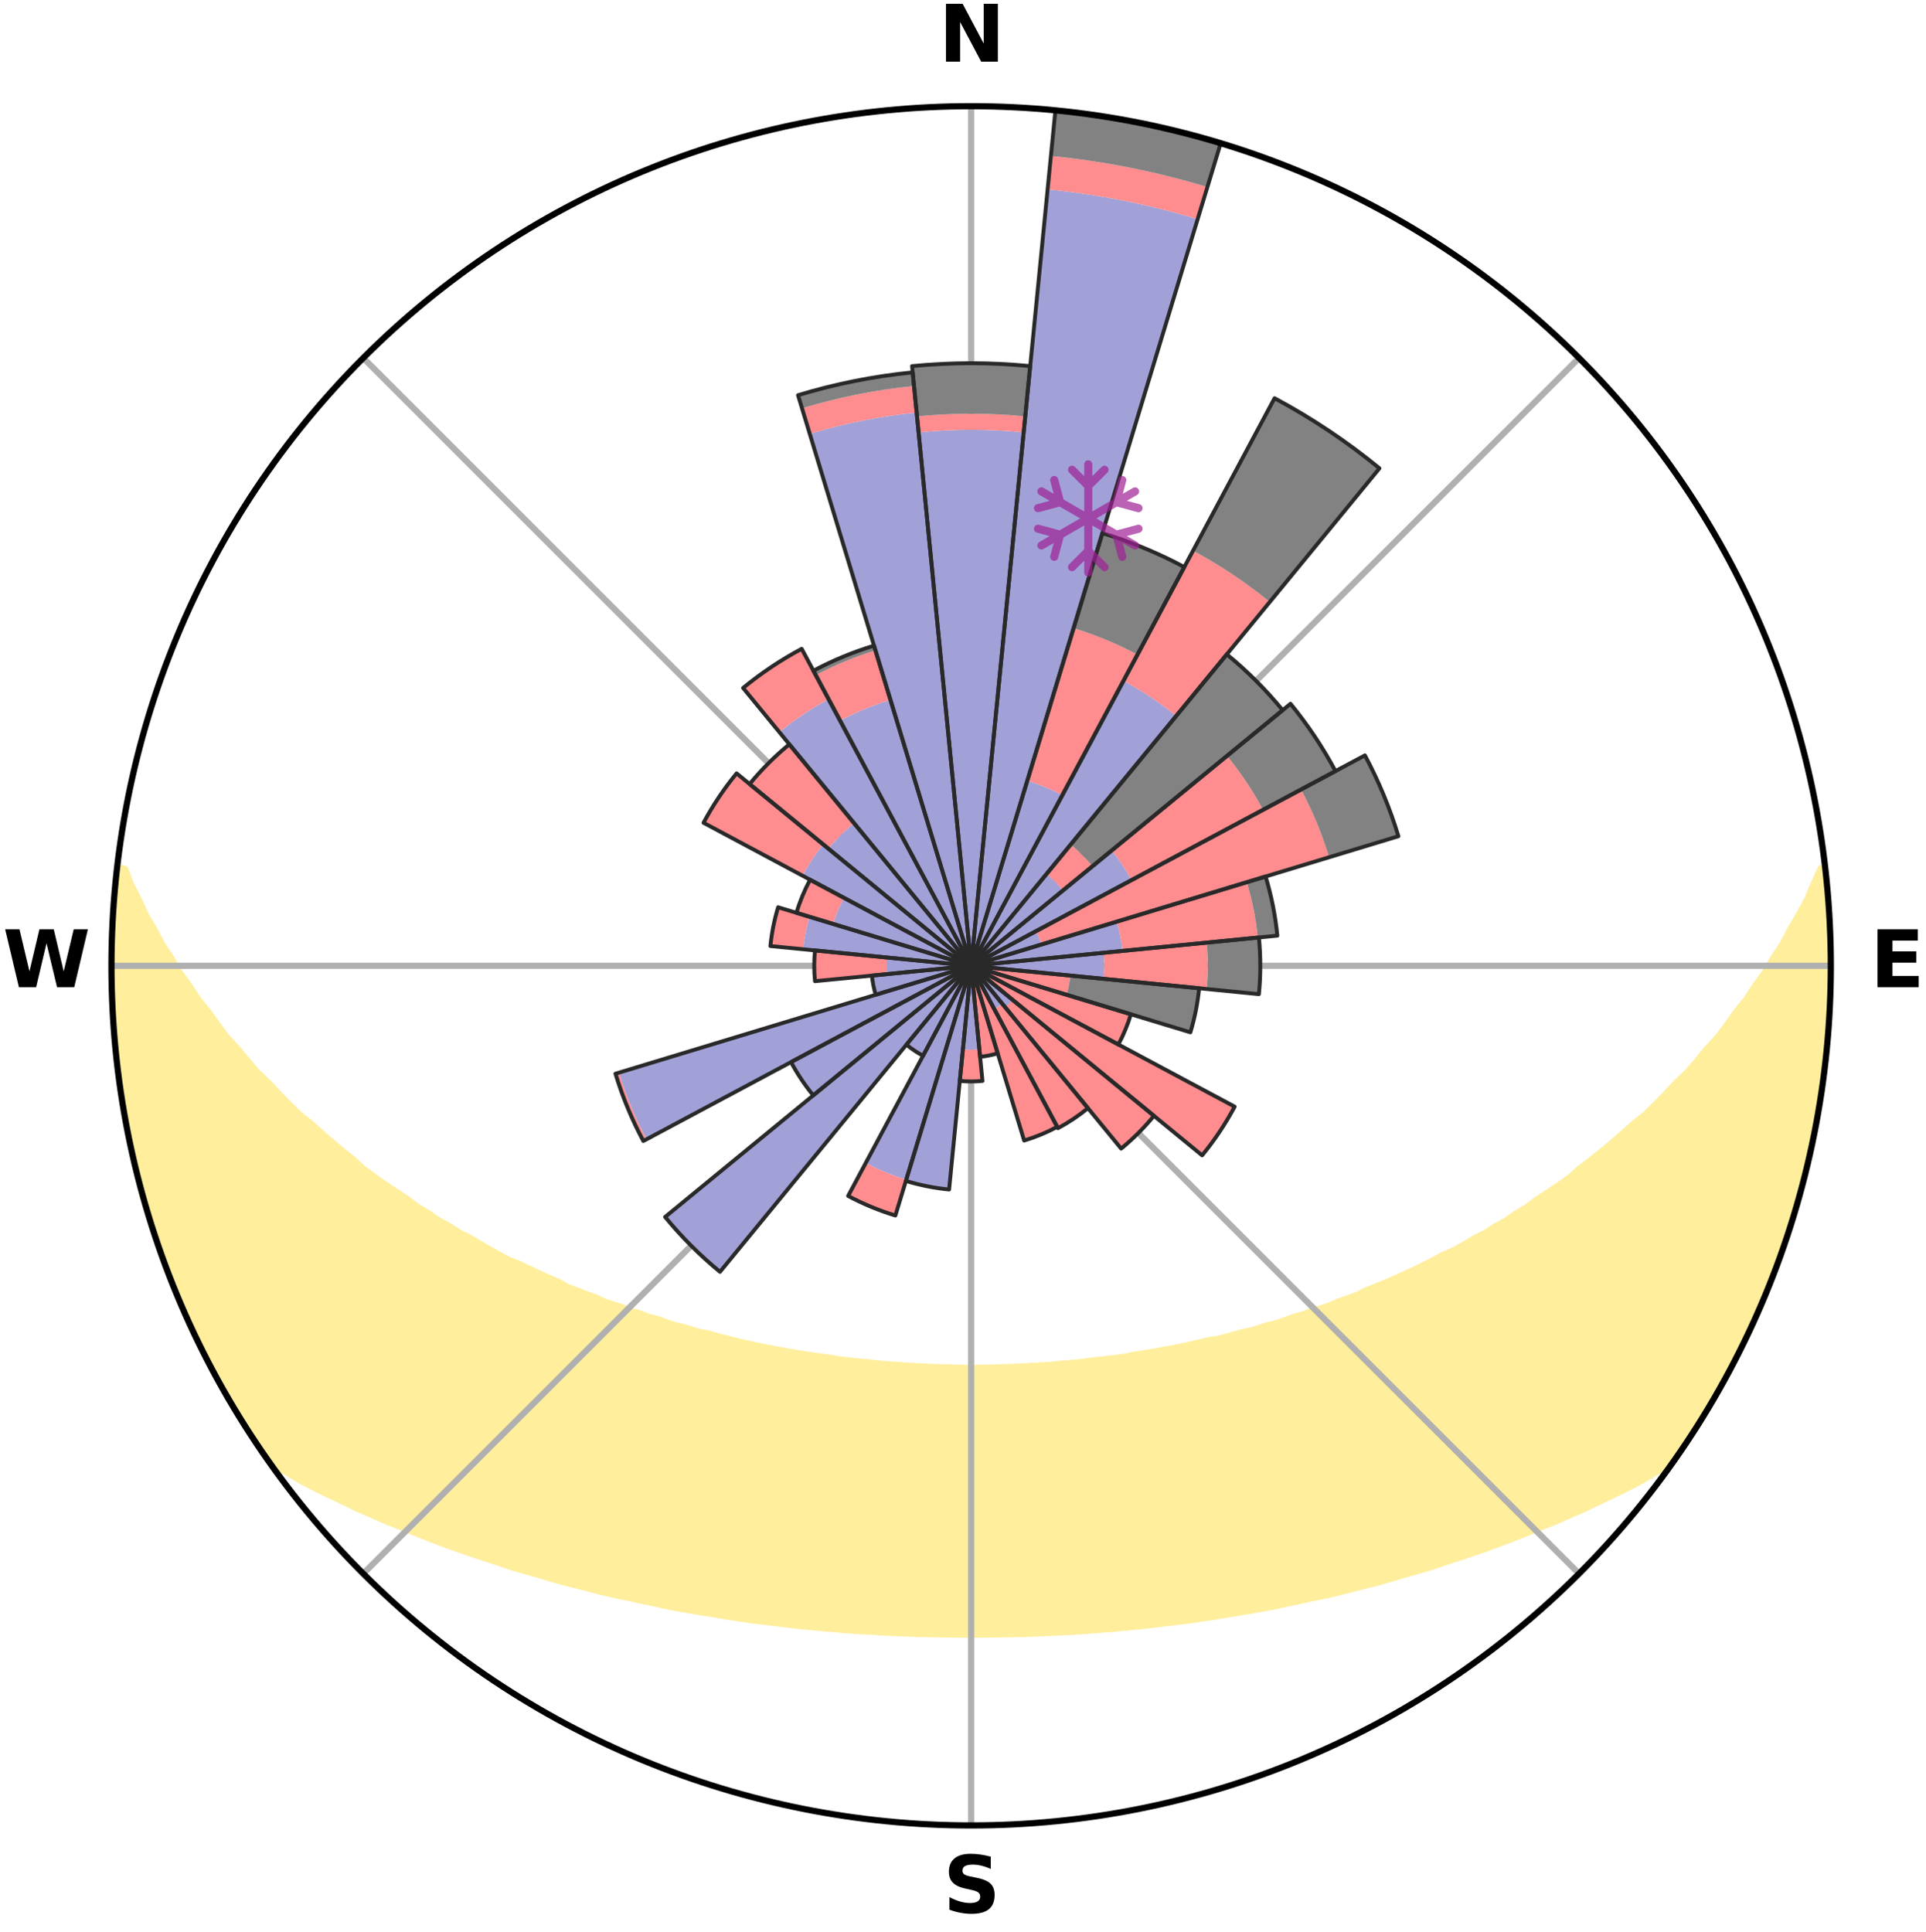 <?xml version="1.0" encoding="utf-8" standalone="no"?>
<!DOCTYPE svg PUBLIC "-//W3C//DTD SVG 1.1//EN"
  "http://www.w3.org/Graphics/SVG/1.1/DTD/svg11.dtd">
<svg xmlns:xlink="http://www.w3.org/1999/xlink" width="248.41pt" height="249.158pt" viewBox="0 0 248.41 249.158" xmlns="http://www.w3.org/2000/svg" version="1.1">
 <title>Ski Rose for Splügen-Tambo</title>
 <defs>
  <style type="text/css">*{stroke-linejoin: round; stroke-linecap: butt}</style>
 </defs>
 <g id="figure_1">
  <g id="patch_1">
   <path d="M 0 249.158 
L 248.41 249.158 
L 248.41 0 
L 0 0 
z
" style="fill: #ffffff"/>
  </g>
  <g id="axes_1">
   <g id="patch_2">
    <path d="M 236.135 124.579 
C 236.135 110.018 233.267 95.599 227.695 82.147 
C 222.122 68.695 213.955 56.471 203.659 46.175 
C 193.363 35.879 181.139 27.711 167.687 22.139 
C 154.235 16.567 139.815 13.699 125.255 13.699 
C 110.694 13.699 96.275 16.567 82.823 22.139 
C 69.371 27.711 57.147 35.879 46.851 46.175 
C 36.555 56.471 28.387 68.695 22.815 82.147 
C 17.243 95.599 14.375 110.018 14.375 124.579 
C 14.375 139.14 17.243 153.559 22.815 167.011 
C 28.387 180.463 36.555 192.687 46.851 202.983 
C 57.147 213.279 69.371 221.447 82.823 227.019 
C 96.275 232.591 110.694 235.459 125.255 235.459 
C 139.815 235.459 154.235 232.591 167.687 227.019 
C 181.139 221.447 193.363 213.279 203.659 202.983 
C 213.955 192.687 222.122 180.463 227.695 167.011 
C 233.267 153.559 236.135 139.14 236.135 124.579 
M 125.255 124.579 
C 125.255 124.579 125.255 124.579 125.255 124.579 
C 125.255 124.579 125.255 124.579 125.255 124.579 
C 125.255 124.579 125.255 124.579 125.255 124.579 
C 125.255 124.579 125.255 124.579 125.255 124.579 
C 125.255 124.579 125.255 124.579 125.255 124.579 
C 125.255 124.579 125.255 124.579 125.255 124.579 
C 125.255 124.579 125.255 124.579 125.255 124.579 
C 125.255 124.579 125.255 124.579 125.255 124.579 
C 125.255 124.579 125.255 124.579 125.255 124.579 
C 125.255 124.579 125.255 124.579 125.255 124.579 
C 125.255 124.579 125.255 124.579 125.255 124.579 
C 125.255 124.579 125.255 124.579 125.255 124.579 
C 125.255 124.579 125.255 124.579 125.255 124.579 
C 125.255 124.579 125.255 124.579 125.255 124.579 
C 125.255 124.579 125.255 124.579 125.255 124.579 
C 125.255 124.579 125.255 124.579 125.255 124.579 
z
" style="fill: #ffffff"/>
   </g>
   <g id="PolyCollection_1">
    <defs>
     <path id="mec785f55c1" d="M 235.276 -137.114 
L 234.91 -137.073 
L 233.975 -135.048 
L 233.158 -133.071 
L 232.081 -131.113 
L 230.95 -129.194 
L 229.98 -127.321 
L 228.762 -125.482 
L 227.717 -123.685 
L 226.428 -121.93 
L 225.318 -120.21 
L 223.968 -118.541 
L 222.801 -116.902 
L 221.607 -115.301 
L 220.18 -113.764 
L 218.938 -112.245 
L 217.675 -110.767 
L 216.185 -109.363 
L 214.883 -107.967 
L 213.563 -106.613 
L 212.227 -105.298 
L 210.676 -104.071 
L 209.313 -102.84 
L 207.937 -101.649 
L 206.551 -100.498 
L 205.154 -99.387 
L 203.75 -98.315 
L 202.526 -97.216 
L 201.106 -96.219 
L 199.681 -95.262 
L 198.253 -94.342 
L 197.001 -93.383 
L 195.567 -92.536 
L 194.305 -91.644 
L 192.87 -90.867 
L 191.603 -90.04 
L 190.17 -89.333 
L 188.902 -88.569 
L 187.633 -87.835 
L 186.211 -87.225 
L 184.946 -86.552 
L 183.682 -85.907 
L 182.422 -85.289 
L 181.164 -84.699 
L 179.91 -84.136 
L 178.661 -83.599 
L 177.418 -83.087 
L 176.18 -82.6 
L 175.071 -82.032 
L 173.843 -81.592 
L 172.623 -81.174 
L 171.523 -80.673 
L 170.316 -80.298 
L 169.118 -79.943 
L 168.03 -79.503 
L 166.849 -79.187 
L 165.77 -78.785 
L 164.695 -78.401 
L 163.538 -78.138 
L 162.474 -77.788 
L 161.414 -77.455 
L 160.285 -77.239 
L 159.238 -76.937 
L 158.196 -76.65 
L 157.159 -76.378 
L 156.066 -76.215 
L 155.044 -75.968 
L 154.026 -75.735 
L 153.014 -75.514 
L 152.008 -75.305 
L 151.008 -75.108 
L 150.013 -74.922 
L 149.024 -74.746 
L 148.041 -74.58 
L 147.063 -74.424 
L 146.091 -74.277 
L 145.152 -74.067 
L 144.188 -73.94 
L 143.229 -73.821 
L 142.276 -73.709 
L 141.327 -73.604 
L 140.383 -73.507 
L 139.459 -73.361 
L 138.522 -73.279 
L 137.589 -73.203 
L 136.66 -73.132 
L 135.743 -73.026 
L 134.82 -72.969 
L 133.9 -72.917 
L 132.983 -72.869 
L 132.072 -72.799 
L 131.159 -72.763 
L 130.247 -72.731 
L 129.338 -72.703 
L 128.43 -72.667 
L 127.522 -72.651 
L 126.615 -72.638 
L 125.708 -72.628 
L 124.801 -72.628 
L 123.895 -72.638 
L 122.988 -72.651 
L 122.081 -72.68 
L 121.172 -72.704 
L 120.263 -72.732 
L 119.354 -72.787 
L 118.441 -72.827 
L 117.527 -72.87 
L 116.61 -72.919 
L 115.697 -73.008 
L 114.775 -73.069 
L 113.85 -73.135 
L 112.921 -73.206 
L 112.002 -73.333 
L 111.067 -73.418 
L 110.128 -73.51 
L 109.184 -73.608 
L 108.235 -73.713 
L 107.305 -73.891 
L 106.349 -74.013 
L 105.388 -74.143 
L 104.421 -74.282 
L 103.449 -74.429 
L 102.472 -74.586 
L 101.488 -74.752 
L 100.5 -74.928 
L 99.505 -75.114 
L 98.505 -75.312 
L 97.499 -75.521 
L 96.487 -75.742 
L 95.47 -75.975 
L 94.448 -76.222 
L 93.42 -76.482 
L 92.387 -76.756 
L 91.348 -77.044 
L 90.231 -77.247 
L 89.18 -77.565 
L 88.124 -77.899 
L 86.979 -78.147 
L 85.911 -78.514 
L 84.84 -78.898 
L 83.669 -79.197 
L 82.588 -79.618 
L 81.401 -79.953 
L 80.311 -80.413 
L 79.109 -80.788 
L 77.898 -81.184 
L 76.797 -81.707 
L 75.574 -82.147 
L 74.343 -82.611 
L 73.106 -83.098 
L 71.996 -83.712 
L 70.751 -84.248 
L 69.502 -84.811 
L 68.248 -85.4 
L 66.992 -86.016 
L 65.583 -86.564 
L 64.319 -87.237 
L 63.054 -87.94 
L 61.789 -88.672 
L 60.525 -89.434 
L 59.097 -90.139 
L 57.834 -90.964 
L 56.403 -91.738 
L 55.145 -92.628 
L 53.715 -93.473 
L 52.466 -94.429 
L 51.042 -95.346 
L 49.622 -96.301 
L 48.206 -97.295 
L 46.796 -98.327 
L 45.584 -99.459 
L 44.192 -100.567 
L 42.809 -101.715 
L 41.437 -102.902 
L 40.077 -104.13 
L 38.53 -105.353 
L 37.197 -106.664 
L 35.88 -108.014 
L 34.581 -109.406 
L 33.095 -110.806 
L 31.835 -112.28 
L 30.596 -113.794 
L 29.172 -115.327 
L 27.981 -116.923 
L 26.815 -118.558 
L 25.468 -120.222 
L 24.36 -121.937 
L 23.074 -123.687 
L 22.03 -125.48 
L 20.814 -127.314 
L 19.844 -129.181 
L 18.712 -131.095 
L 17.833 -133.033 
L 16.811 -135.021 
L 16.054 -137.021 
L 15.135 -137.126 
L 15.135 -137.126 
L 14.92 -135.203 
L 14.803 -133.272 
L 14.602 -131.347 
L 14.55 -129.413 
L 14.416 -127.481 
L 14.43 -125.546 
L 14.476 -123.612 
L 14.44 -121.677 
L 14.551 -119.746 
L 14.62 -117.812 
L 14.865 -115.891 
L 14.886 -113.952 
L 15.119 -112.031 
L 15.382 -110.114 
L 15.753 -108.214 
L 15.898 -106.279 
L 16.251 -104.376 
L 16.634 -102.48 
L 17.047 -100.59 
L 17.573 -98.727 
L 17.957 -96.83 
L 18.462 -94.963 
L 18.997 -93.104 
L 19.561 -91.254 
L 20.155 -89.413 
L 20.78 -87.583 
L 21.435 -85.762 
L 22.121 -83.953 
L 22.837 -82.156 
L 23.585 -80.372 
L 24.359 -78.598 
L 25.249 -76.879 
L 26.094 -75.139 
L 26.904 -73.381 
L 27.821 -71.677 
L 28.798 -70.006 
L 29.746 -68.32 
L 30.746 -66.664 
L 31.749 -65.009 
L 32.799 -63.384 
L 33.877 -61.777 
L 35.23 -60.365 
L 37.039 -59.303 
L 38.81 -58.247 
L 40.66 -57.289 
L 42.516 -56.374 
L 44.379 -55.505 
L 46.182 -54.622 
L 48.041 -53.826 
L 49.843 -53.016 
L 51.698 -52.295 
L 53.492 -51.553 
L 55.282 -50.843 
L 57.066 -50.164 
L 58.845 -49.516 
L 60.616 -48.897 
L 62.381 -48.307 
L 64.137 -47.744 
L 65.844 -47.154 
L 67.585 -46.643 
L 69.318 -46.158 
L 71.008 -45.649 
L 72.688 -45.16 
L 74.395 -44.745 
L 76.064 -44.306 
L 77.722 -43.884 
L 79.376 -43.489 
L 81.046 -43.157 
L 82.681 -42.795 
L 84.311 -42.459 
L 85.913 -42.096 
L 87.526 -41.791 
L 89.135 -41.51 
L 90.734 -41.238 
L 92.328 -40.989 
L 93.9 -40.716 
L 95.478 -40.491 
L 97.039 -40.251 
L 98.607 -40.063 
L 100.166 -39.88 
L 101.712 -39.685 
L 103.253 -39.505 
L 104.798 -39.369 
L 106.33 -39.217 
L 107.863 -39.096 
L 109.388 -38.97 
L 110.91 -38.857 
L 112.432 -38.778 
L 113.947 -38.69 
L 115.46 -38.614 
L 116.971 -38.551 
L 118.48 -38.5 
L 119.988 -38.465 
L 121.494 -38.436 
L 122.999 -38.42 
L 124.503 -38.415 
L 126.007 -38.415 
L 127.511 -38.42 
L 129.016 -38.436 
L 130.522 -38.465 
L 132.029 -38.5 
L 133.538 -38.551 
L 135.049 -38.614 
L 136.562 -38.69 
L 138.081 -38.758 
L 139.6 -38.858 
L 141.121 -38.97 
L 142.646 -39.096 
L 144.179 -39.217 
L 145.712 -39.369 
L 147.256 -39.505 
L 148.798 -39.685 
L 150.344 -39.88 
L 151.903 -40.063 
L 153.47 -40.252 
L 155.032 -40.492 
L 156.61 -40.717 
L 158.182 -40.99 
L 159.776 -41.238 
L 161.374 -41.511 
L 162.983 -41.792 
L 164.597 -42.098 
L 166.198 -42.46 
L 167.829 -42.796 
L 169.463 -43.158 
L 171.133 -43.49 
L 172.787 -43.885 
L 174.445 -44.308 
L 176.114 -44.745 
L 177.821 -45.16 
L 179.501 -45.651 
L 181.192 -46.159 
L 182.924 -46.644 
L 184.665 -47.154 
L 186.371 -47.745 
L 188.128 -48.308 
L 189.892 -48.899 
L 191.664 -49.517 
L 193.442 -50.166 
L 195.227 -50.844 
L 197.016 -51.554 
L 198.81 -52.296 
L 200.666 -53.016 
L 202.468 -53.827 
L 204.326 -54.623 
L 206.129 -55.506 
L 207.993 -56.375 
L 209.848 -57.291 
L 211.699 -58.248 
L 213.47 -59.303 
L 215.342 -60.321 
L 216.633 -61.776 
L 217.713 -63.383 
L 218.763 -65.008 
L 219.74 -66.679 
L 220.777 -68.312 
L 221.674 -70.028 
L 222.636 -71.705 
L 223.549 -73.41 
L 224.411 -75.142 
L 225.314 -76.853 
L 226.096 -78.623 
L 226.899 -80.383 
L 227.599 -82.187 
L 228.355 -83.967 
L 229.064 -85.767 
L 229.709 -87.59 
L 230.308 -89.429 
L 230.969 -91.248 
L 231.483 -93.113 
L 232.07 -94.957 
L 232.546 -96.832 
L 233.057 -98.698 
L 233.434 -100.596 
L 233.87 -102.481 
L 234.272 -104.374 
L 234.514 -106.295 
L 234.862 -108.198 
L 235.171 -110.108 
L 235.26 -112.046 
L 235.477 -113.966 
L 235.672 -115.889 
L 235.829 -117.816 
L 235.94 -119.746 
L 236.025 -121.678 
L 236.074 -123.612 
L 236.089 -125.546 
L 236.062 -127.481 
L 236.008 -129.415 
L 235.921 -131.348 
L 235.793 -133.279 
L 235.468 -135.191 
L 235.276 -137.114 
z
" style="stroke: #ffee9c"/>
    </defs>
    <g clip-path="url(#p05c67998f0)">
     <use xlink:href="#mec785f55c1" x="0" y="249.158" style="fill: #ffee9c; stroke: #ffee9c"/>
    </g>
   </g>
   <g id="matplotlib.axis_1">
    <g id="xtick_1">
     <g id="line2d_1">
      <path d="M 125.255 124.579 
L 125.255 13.699 
" clip-path="url(#p05c67998f0)" style="fill: none; stroke: #b0b0b0; stroke-width: 0.8; stroke-linecap: square"/>
     </g>
     <g id="text_1">
      <!-- N -->
      <g transform="translate(121.07 7.958) scale(0.1 -0.1)">
       <defs>
        <path id="DejaVuSans-Bold-4e" d="M 588 4666 
L 1931 4666 
L 3628 1466 
L 3628 4666 
L 4769 4666 
L 4769 0 
L 3425 0 
L 1728 3200 
L 1728 0 
L 588 0 
L 588 4666 
z
" transform="scale(0.016)"/>
       </defs>
       <use xlink:href="#DejaVuSans-Bold-4e"/>
      </g>
     </g>
    </g>
    <g id="xtick_2">
     <g id="line2d_2">
      <path d="M 125.255 124.579 
L 203.659 46.175 
" clip-path="url(#p05c67998f0)" style="fill: none; stroke: #b0b0b0; stroke-width: 0.8; stroke-linecap: square"/>
     </g>
    </g>
    <g id="xtick_3">
     <g id="line2d_3">
      <path d="M 125.255 124.579 
L 236.135 124.579 
" clip-path="url(#p05c67998f0)" style="fill: none; stroke: #b0b0b0; stroke-width: 0.8; stroke-linecap: square"/>
     </g>
     <g id="text_2">
      <!-- E -->
      <g transform="translate(241.219 127.338) scale(0.1 -0.1)">
       <defs>
        <path id="DejaVuSans-Bold-45" d="M 588 4666 
L 3834 4666 
L 3834 3756 
L 1791 3756 
L 1791 2888 
L 3713 2888 
L 3713 1978 
L 1791 1978 
L 1791 909 
L 3903 909 
L 3903 0 
L 588 0 
L 588 4666 
z
" transform="scale(0.016)"/>
       </defs>
       <use xlink:href="#DejaVuSans-Bold-45"/>
      </g>
     </g>
    </g>
    <g id="xtick_4">
     <g id="line2d_4">
      <path d="M 125.255 124.579 
L 203.659 202.983 
" clip-path="url(#p05c67998f0)" style="fill: none; stroke: #b0b0b0; stroke-width: 0.8; stroke-linecap: square"/>
     </g>
    </g>
    <g id="xtick_5">
     <g id="line2d_5">
      <path d="M 125.255 124.579 
L 125.255 235.459 
" clip-path="url(#p05c67998f0)" style="fill: none; stroke: #b0b0b0; stroke-width: 0.8; stroke-linecap: square"/>
     </g>
     <g id="text_3">
      <!-- S -->
      <g transform="translate(121.654 246.718) scale(0.1 -0.1)">
       <defs>
        <path id="DejaVuSans-Bold-53" d="M 3834 4519 
L 3834 3531 
Q 3450 3703 3084 3790 
Q 2719 3878 2394 3878 
Q 1963 3878 1756 3759 
Q 1550 3641 1550 3391 
Q 1550 3203 1689 3098 
Q 1828 2994 2194 2919 
L 2706 2816 
Q 3484 2659 3812 2340 
Q 4141 2022 4141 1434 
Q 4141 663 3683 286 
Q 3225 -91 2284 -91 
Q 1841 -91 1394 -6 
Q 947 78 500 244 
L 500 1259 
Q 947 1022 1364 901 
Q 1781 781 2169 781 
Q 2563 781 2772 912 
Q 2981 1044 2981 1288 
Q 2981 1506 2839 1625 
Q 2697 1744 2272 1838 
L 1806 1941 
Q 1106 2091 782 2419 
Q 459 2747 459 3303 
Q 459 4000 909 4375 
Q 1359 4750 2203 4750 
Q 2588 4750 2994 4692 
Q 3400 4634 3834 4519 
z
" transform="scale(0.016)"/>
       </defs>
       <use xlink:href="#DejaVuSans-Bold-53"/>
      </g>
     </g>
    </g>
    <g id="xtick_6">
     <g id="line2d_6">
      <path d="M 125.255 124.579 
L 46.851 202.983 
" clip-path="url(#p05c67998f0)" style="fill: none; stroke: #b0b0b0; stroke-width: 0.8; stroke-linecap: square"/>
     </g>
    </g>
    <g id="xtick_7">
     <g id="line2d_7">
      <path d="M 125.255 124.579 
L 14.375 124.579 
" clip-path="url(#p05c67998f0)" style="fill: none; stroke: #b0b0b0; stroke-width: 0.8; stroke-linecap: square"/>
     </g>
     <g id="text_4">
      <!-- W -->
      <g transform="translate(0.36 127.338) scale(0.1 -0.1)">
       <defs>
        <path id="DejaVuSans-Bold-57" d="M 191 4666 
L 1344 4666 
L 2150 1275 
L 2950 4666 
L 4109 4666 
L 4909 1275 
L 5716 4666 
L 6859 4666 
L 5759 0 
L 4372 0 
L 3525 3547 
L 2688 0 
L 1300 0 
L 191 4666 
z
" transform="scale(0.016)"/>
       </defs>
       <use xlink:href="#DejaVuSans-Bold-57"/>
      </g>
     </g>
    </g>
    <g id="xtick_8">
     <g id="line2d_8">
      <path d="M 125.255 124.579 
L 46.851 46.175 
" clip-path="url(#p05c67998f0)" style="fill: none; stroke: #b0b0b0; stroke-width: 0.8; stroke-linecap: square"/>
     </g>
    </g>
   </g>
   <g id="matplotlib.axis_2"/>
   <g id="patch_3">
    <path d="M 125.255 124.579 
C 125.255 124.579 125.255 124.579 125.255 124.579 
C 125.255 124.579 125.255 124.579 125.255 124.579 
L 125.255 124.579 
C 125.255 124.579 125.255 124.579 125.255 124.579 
C 125.255 124.579 125.255 124.579 125.255 124.579 
z
" clip-path="url(#p05c67998f0)" style="fill: #d9d9d9"/>
   </g>
   <g id="patch_4">
    <path d="M 125.255 124.579 
C 125.255 124.579 125.255 124.579 125.255 124.579 
C 125.255 124.579 125.255 124.579 125.255 124.579 
L 125.255 124.579 
C 125.255 124.579 125.255 124.579 125.255 124.579 
C 125.255 124.579 125.255 124.579 125.255 124.579 
z
" clip-path="url(#p05c67998f0)" style="fill: #d9d9d9"/>
   </g>
   <g id="patch_5">
    <path d="M 125.255 124.579 
C 125.255 124.579 125.255 124.579 125.255 124.579 
C 125.255 124.579 125.255 124.579 125.255 124.579 
L 125.255 124.579 
C 125.255 124.579 125.255 124.579 125.255 124.579 
C 125.255 124.579 125.255 124.579 125.255 124.579 
z
" clip-path="url(#p05c67998f0)" style="fill: #d9d9d9"/>
   </g>
   <g id="patch_6">
    <path d="M 125.255 124.579 
C 125.255 124.579 125.255 124.579 125.255 124.579 
C 125.255 124.579 125.255 124.579 125.255 124.579 
L 125.255 124.579 
C 125.255 124.579 125.255 124.579 125.255 124.579 
C 125.255 124.579 125.255 124.579 125.255 124.579 
z
" clip-path="url(#p05c67998f0)" style="fill: #d9d9d9"/>
   </g>
   <g id="patch_7">
    <path d="M 125.255 124.579 
C 125.255 124.579 125.255 124.579 125.255 124.579 
C 125.255 124.579 125.255 124.579 125.255 124.579 
L 125.255 124.579 
C 125.255 124.579 125.255 124.579 125.255 124.579 
C 125.255 124.579 125.255 124.579 125.255 124.579 
z
" clip-path="url(#p05c67998f0)" style="fill: #d9d9d9"/>
   </g>
   <g id="patch_8">
    <path d="M 125.255 124.579 
C 125.255 124.579 125.255 124.579 125.255 124.579 
C 125.255 124.579 125.255 124.579 125.255 124.579 
L 125.255 124.579 
C 125.255 124.579 125.255 124.579 125.255 124.579 
C 125.255 124.579 125.255 124.579 125.255 124.579 
z
" clip-path="url(#p05c67998f0)" style="fill: #d9d9d9"/>
   </g>
   <g id="patch_9">
    <path d="M 125.255 124.579 
C 125.255 124.579 125.255 124.579 125.255 124.579 
C 125.255 124.579 125.255 124.579 125.255 124.579 
L 125.255 124.579 
C 125.255 124.579 125.255 124.579 125.255 124.579 
C 125.255 124.579 125.255 124.579 125.255 124.579 
z
" clip-path="url(#p05c67998f0)" style="fill: #d9d9d9"/>
   </g>
   <g id="patch_10">
    <path d="M 125.255 124.579 
C 125.255 124.579 125.255 124.579 125.255 124.579 
C 125.255 124.579 125.255 124.579 125.255 124.579 
L 125.255 124.579 
C 125.255 124.579 125.255 124.579 125.255 124.579 
C 125.255 124.579 125.255 124.579 125.255 124.579 
z
" clip-path="url(#p05c67998f0)" style="fill: #d9d9d9"/>
   </g>
   <g id="patch_11">
    <path d="M 125.255 124.579 
C 125.255 124.579 125.255 124.579 125.255 124.579 
C 125.255 124.579 125.255 124.579 125.255 124.579 
L 125.255 124.579 
C 125.255 124.579 125.255 124.579 125.255 124.579 
C 125.255 124.579 125.255 124.579 125.255 124.579 
z
" clip-path="url(#p05c67998f0)" style="fill: #d9d9d9"/>
   </g>
   <g id="patch_12">
    <path d="M 125.255 124.579 
C 125.255 124.579 125.255 124.579 125.255 124.579 
C 125.255 124.579 125.255 124.579 125.255 124.579 
L 125.255 124.579 
C 125.255 124.579 125.255 124.579 125.255 124.579 
C 125.255 124.579 125.255 124.579 125.255 124.579 
z
" clip-path="url(#p05c67998f0)" style="fill: #d9d9d9"/>
   </g>
   <g id="patch_13">
    <path d="M 125.255 124.579 
C 125.255 124.579 125.255 124.579 125.255 124.579 
C 125.255 124.579 125.255 124.579 125.255 124.579 
L 125.255 124.579 
C 125.255 124.579 125.255 124.579 125.255 124.579 
C 125.255 124.579 125.255 124.579 125.255 124.579 
z
" clip-path="url(#p05c67998f0)" style="fill: #d9d9d9"/>
   </g>
   <g id="patch_14">
    <path d="M 125.255 124.579 
C 125.255 124.579 125.255 124.579 125.255 124.579 
C 125.255 124.579 125.255 124.579 125.255 124.579 
L 125.255 124.579 
C 125.255 124.579 125.255 124.579 125.255 124.579 
C 125.255 124.579 125.255 124.579 125.255 124.579 
z
" clip-path="url(#p05c67998f0)" style="fill: #d9d9d9"/>
   </g>
   <g id="patch_15">
    <path d="M 125.255 124.579 
C 125.255 124.579 125.255 124.579 125.255 124.579 
C 125.255 124.579 125.255 124.579 125.255 124.579 
L 125.255 124.579 
C 125.255 124.579 125.255 124.579 125.255 124.579 
C 125.255 124.579 125.255 124.579 125.255 124.579 
z
" clip-path="url(#p05c67998f0)" style="fill: #d9d9d9"/>
   </g>
   <g id="patch_16">
    <path d="M 125.255 124.579 
C 125.255 124.579 125.255 124.579 125.255 124.579 
C 125.255 124.579 125.255 124.579 125.255 124.579 
L 125.255 124.579 
C 125.255 124.579 125.255 124.579 125.255 124.579 
C 125.255 124.579 125.255 124.579 125.255 124.579 
z
" clip-path="url(#p05c67998f0)" style="fill: #d9d9d9"/>
   </g>
   <g id="patch_17">
    <path d="M 125.255 124.579 
C 125.255 124.579 125.255 124.579 125.255 124.579 
C 125.255 124.579 125.255 124.579 125.255 124.579 
L 125.255 124.579 
C 125.255 124.579 125.255 124.579 125.255 124.579 
C 125.255 124.579 125.255 124.579 125.255 124.579 
z
" clip-path="url(#p05c67998f0)" style="fill: #d9d9d9"/>
   </g>
   <g id="patch_18">
    <path d="M 125.255 124.579 
C 125.255 124.579 125.255 124.579 125.255 124.579 
C 125.255 124.579 125.255 124.579 125.255 124.579 
L 125.255 124.579 
C 125.255 124.579 125.255 124.579 125.255 124.579 
C 125.255 124.579 125.255 124.579 125.255 124.579 
z
" clip-path="url(#p05c67998f0)" style="fill: #d9d9d9"/>
   </g>
   <g id="patch_19">
    <path d="M 125.255 124.579 
C 125.255 124.579 125.255 124.579 125.255 124.579 
C 125.255 124.579 125.255 124.579 125.255 124.579 
L 125.255 124.579 
C 125.255 124.579 125.255 124.579 125.255 124.579 
C 125.255 124.579 125.255 124.579 125.255 124.579 
z
" clip-path="url(#p05c67998f0)" style="fill: #d9d9d9"/>
   </g>
   <g id="patch_20">
    <path d="M 125.255 124.579 
C 125.255 124.579 125.255 124.579 125.255 124.579 
C 125.255 124.579 125.255 124.579 125.255 124.579 
L 125.255 124.579 
C 125.255 124.579 125.255 124.579 125.255 124.579 
C 125.255 124.579 125.255 124.579 125.255 124.579 
z
" clip-path="url(#p05c67998f0)" style="fill: #d9d9d9"/>
   </g>
   <g id="patch_21">
    <path d="M 125.255 124.579 
C 125.255 124.579 125.255 124.579 125.255 124.579 
C 125.255 124.579 125.255 124.579 125.255 124.579 
L 125.255 124.579 
C 125.255 124.579 125.255 124.579 125.255 124.579 
C 125.255 124.579 125.255 124.579 125.255 124.579 
z
" clip-path="url(#p05c67998f0)" style="fill: #d9d9d9"/>
   </g>
   <g id="patch_22">
    <path d="M 125.255 124.579 
C 125.255 124.579 125.255 124.579 125.255 124.579 
C 125.255 124.579 125.255 124.579 125.255 124.579 
L 125.255 124.579 
C 125.255 124.579 125.255 124.579 125.255 124.579 
C 125.255 124.579 125.255 124.579 125.255 124.579 
z
" clip-path="url(#p05c67998f0)" style="fill: #d9d9d9"/>
   </g>
   <g id="patch_23">
    <path d="M 125.255 124.579 
C 125.255 124.579 125.255 124.579 125.255 124.579 
C 125.255 124.579 125.255 124.579 125.255 124.579 
L 125.255 124.579 
C 125.255 124.579 125.255 124.579 125.255 124.579 
C 125.255 124.579 125.255 124.579 125.255 124.579 
z
" clip-path="url(#p05c67998f0)" style="fill: #d9d9d9"/>
   </g>
   <g id="patch_24">
    <path d="M 125.255 124.579 
C 125.255 124.579 125.255 124.579 125.255 124.579 
C 125.255 124.579 125.255 124.579 125.255 124.579 
L 125.255 124.579 
C 125.255 124.579 125.255 124.579 125.255 124.579 
C 125.255 124.579 125.255 124.579 125.255 124.579 
z
" clip-path="url(#p05c67998f0)" style="fill: #d9d9d9"/>
   </g>
   <g id="patch_25">
    <path d="M 125.255 124.579 
C 125.255 124.579 125.255 124.579 125.255 124.579 
C 125.255 124.579 125.255 124.579 125.255 124.579 
L 125.255 124.579 
C 125.255 124.579 125.255 124.579 125.255 124.579 
C 125.255 124.579 125.255 124.579 125.255 124.579 
z
" clip-path="url(#p05c67998f0)" style="fill: #d9d9d9"/>
   </g>
   <g id="patch_26">
    <path d="M 125.255 124.579 
C 125.255 124.579 125.255 124.579 125.255 124.579 
C 125.255 124.579 125.255 124.579 125.255 124.579 
L 125.255 124.579 
C 125.255 124.579 125.255 124.579 125.255 124.579 
C 125.255 124.579 125.255 124.579 125.255 124.579 
z
" clip-path="url(#p05c67998f0)" style="fill: #d9d9d9"/>
   </g>
   <g id="patch_27">
    <path d="M 125.255 124.579 
C 125.255 124.579 125.255 124.579 125.255 124.579 
C 125.255 124.579 125.255 124.579 125.255 124.579 
L 125.255 124.579 
C 125.255 124.579 125.255 124.579 125.255 124.579 
C 125.255 124.579 125.255 124.579 125.255 124.579 
z
" clip-path="url(#p05c67998f0)" style="fill: #d9d9d9"/>
   </g>
   <g id="patch_28">
    <path d="M 125.255 124.579 
C 125.255 124.579 125.255 124.579 125.255 124.579 
C 125.255 124.579 125.255 124.579 125.255 124.579 
L 125.255 124.579 
C 125.255 124.579 125.255 124.579 125.255 124.579 
C 125.255 124.579 125.255 124.579 125.255 124.579 
z
" clip-path="url(#p05c67998f0)" style="fill: #d9d9d9"/>
   </g>
   <g id="patch_29">
    <path d="M 125.255 124.579 
C 125.255 124.579 125.255 124.579 125.255 124.579 
C 125.255 124.579 125.255 124.579 125.255 124.579 
L 125.255 124.579 
C 125.255 124.579 125.255 124.579 125.255 124.579 
C 125.255 124.579 125.255 124.579 125.255 124.579 
z
" clip-path="url(#p05c67998f0)" style="fill: #d9d9d9"/>
   </g>
   <g id="patch_30">
    <path d="M 125.255 124.579 
C 125.255 124.579 125.255 124.579 125.255 124.579 
C 125.255 124.579 125.255 124.579 125.255 124.579 
L 125.255 124.579 
C 125.255 124.579 125.255 124.579 125.255 124.579 
C 125.255 124.579 125.255 124.579 125.255 124.579 
z
" clip-path="url(#p05c67998f0)" style="fill: #d9d9d9"/>
   </g>
   <g id="patch_31">
    <path d="M 125.255 124.579 
C 125.255 124.579 125.255 124.579 125.255 124.579 
C 125.255 124.579 125.255 124.579 125.255 124.579 
L 125.255 124.579 
C 125.255 124.579 125.255 124.579 125.255 124.579 
C 125.255 124.579 125.255 124.579 125.255 124.579 
z
" clip-path="url(#p05c67998f0)" style="fill: #d9d9d9"/>
   </g>
   <g id="patch_32">
    <path d="M 125.255 124.579 
C 125.255 124.579 125.255 124.579 125.255 124.579 
C 125.255 124.579 125.255 124.579 125.255 124.579 
L 125.255 124.579 
C 125.255 124.579 125.255 124.579 125.255 124.579 
C 125.255 124.579 125.255 124.579 125.255 124.579 
z
" clip-path="url(#p05c67998f0)" style="fill: #d9d9d9"/>
   </g>
   <g id="patch_33">
    <path d="M 125.255 124.579 
C 125.255 124.579 125.255 124.579 125.255 124.579 
C 125.255 124.579 125.255 124.579 125.255 124.579 
L 125.255 124.579 
C 125.255 124.579 125.255 124.579 125.255 124.579 
C 125.255 124.579 125.255 124.579 125.255 124.579 
z
" clip-path="url(#p05c67998f0)" style="fill: #d9d9d9"/>
   </g>
   <g id="patch_34">
    <path d="M 125.255 124.579 
C 125.255 124.579 125.255 124.579 125.255 124.579 
C 125.255 124.579 125.255 124.579 125.255 124.579 
L 125.255 124.579 
C 125.255 124.579 125.255 124.579 125.255 124.579 
C 125.255 124.579 125.255 124.579 125.255 124.579 
z
" clip-path="url(#p05c67998f0)" style="fill: #d9d9d9"/>
   </g>
   <g id="patch_35">
    <path d="M 125.255 124.579 
C 125.255 124.579 125.255 124.579 125.255 124.579 
C 125.255 124.579 125.255 124.579 125.255 124.579 
L 132.032 55.773 
C 129.78 55.551 127.518 55.44 125.255 55.44 
C 122.992 55.44 120.73 55.551 118.478 55.773 
z
" clip-path="url(#p05c67998f0)" style="fill: #a1a1d8"/>
   </g>
   <g id="patch_36">
    <path d="M 125.255 124.579 
C 125.255 124.579 125.255 124.579 125.255 124.579 
C 125.255 124.579 125.255 124.579 125.255 124.579 
L 154.468 28.276 
C 151.316 27.32 148.119 26.519 144.888 25.877 
C 141.657 25.234 138.397 24.751 135.119 24.428 
z
" clip-path="url(#p05c67998f0)" style="fill: #a1a1d8"/>
   </g>
   <g id="patch_37">
    <path d="M 125.255 124.579 
C 125.255 124.579 125.255 124.579 125.255 124.579 
C 125.255 124.579 125.255 124.579 125.255 124.579 
L 137.019 102.569 
C 136.299 102.184 135.56 101.835 134.805 101.522 
C 134.051 101.21 133.281 100.934 132.499 100.697 
z
" clip-path="url(#p05c67998f0)" style="fill: #a1a1d8"/>
   </g>
   <g id="patch_38">
    <path d="M 125.255 124.579 
C 125.255 124.579 125.255 124.579 125.255 124.579 
C 125.255 124.579 125.255 124.579 125.255 124.579 
L 151.696 92.361 
C 150.641 91.495 149.545 90.682 148.41 89.924 
C 147.276 89.166 146.105 88.465 144.902 87.822 
z
" clip-path="url(#p05c67998f0)" style="fill: #a1a1d8"/>
   </g>
   <g id="patch_39">
    <path d="M 125.255 124.579 
C 125.255 124.579 125.255 124.579 125.255 124.579 
C 125.255 124.579 125.255 124.579 125.255 124.579 
L 137.103 114.856 
C 136.784 114.468 136.447 114.096 136.093 113.741 
C 135.738 113.387 135.366 113.049 134.978 112.731 
z
" clip-path="url(#p05c67998f0)" style="fill: #a1a1d8"/>
   </g>
   <g id="patch_40">
    <path d="M 125.255 124.579 
C 125.255 124.579 125.255 124.579 125.255 124.579 
C 125.255 124.579 125.255 124.579 125.255 124.579 
L 145.941 113.522 
C 145.579 112.845 145.185 112.186 144.758 111.547 
C 144.331 110.909 143.874 110.292 143.387 109.699 
z
" clip-path="url(#p05c67998f0)" style="fill: #a1a1d8"/>
   </g>
   <g id="patch_41">
    <path d="M 125.255 124.579 
C 125.255 124.579 125.255 124.579 125.255 124.579 
C 125.255 124.579 125.255 124.579 125.255 124.579 
L 134.315 121.831 
C 134.225 121.534 134.121 121.242 134.002 120.956 
C 133.883 120.67 133.751 120.389 133.605 120.116 
z
" clip-path="url(#p05c67998f0)" style="fill: #a1a1d8"/>
   </g>
   <g id="patch_42">
    <path d="M 125.255 124.579 
C 125.255 124.579 125.255 124.579 125.255 124.579 
C 125.255 124.579 125.255 124.579 125.255 124.579 
L 144.777 122.656 
C 144.714 122.017 144.62 121.382 144.495 120.752 
C 144.37 120.122 144.214 119.499 144.027 118.885 
z
" clip-path="url(#p05c67998f0)" style="fill: #a1a1d8"/>
   </g>
   <g id="patch_43">
    <path d="M 125.255 124.579 
C 125.255 124.579 125.255 124.579 125.255 124.579 
C 125.255 124.579 125.255 124.579 125.255 124.579 
L 142.353 126.263 
C 142.408 125.703 142.436 125.141 142.436 124.579 
C 142.436 124.017 142.408 123.455 142.353 122.895 
z
" clip-path="url(#p05c67998f0)" style="fill: #a1a1d8"/>
   </g>
   <g id="patch_44">
    <path d="M 125.255 124.579 
C 125.255 124.579 125.255 124.579 125.255 124.579 
C 125.255 124.579 125.255 124.579 125.255 124.579 
L 125.255 124.579 
C 125.255 124.579 125.255 124.579 125.255 124.579 
C 125.255 124.579 125.255 124.579 125.255 124.579 
z
" clip-path="url(#p05c67998f0)" style="fill: #a1a1d8"/>
   </g>
   <g id="patch_45">
    <path d="M 125.255 124.579 
C 125.255 124.579 125.255 124.579 125.255 124.579 
C 125.255 124.579 125.255 124.579 125.255 124.579 
L 125.255 124.579 
C 125.255 124.579 125.255 124.579 125.255 124.579 
C 125.255 124.579 125.255 124.579 125.255 124.579 
z
" clip-path="url(#p05c67998f0)" style="fill: #a1a1d8"/>
   </g>
   <g id="patch_46">
    <path d="M 125.255 124.579 
C 125.255 124.579 125.255 124.579 125.255 124.579 
C 125.255 124.579 125.255 124.579 125.255 124.579 
L 127.609 126.511 
C 127.672 126.434 127.731 126.354 127.787 126.271 
C 127.842 126.188 127.893 126.102 127.94 126.015 
z
" clip-path="url(#p05c67998f0)" style="fill: #a1a1d8"/>
   </g>
   <g id="patch_47">
    <path d="M 125.255 124.579 
C 125.255 124.579 125.255 124.579 125.255 124.579 
C 125.255 124.579 125.255 124.579 125.255 124.579 
L 129.646 129.93 
C 129.821 129.786 129.989 129.634 130.149 129.473 
C 130.309 129.313 130.462 129.145 130.605 128.97 
z
" clip-path="url(#p05c67998f0)" style="fill: #a1a1d8"/>
   </g>
   <g id="patch_48">
    <path d="M 125.255 124.579 
C 125.255 124.579 125.255 124.579 125.255 124.579 
C 125.255 124.579 125.255 124.579 125.255 124.579 
L 128.243 130.17 
C 128.426 130.072 128.604 129.965 128.777 129.85 
C 128.949 129.734 129.116 129.611 129.276 129.479 
z
" clip-path="url(#p05c67998f0)" style="fill: #a1a1d8"/>
   </g>
   <g id="patch_49">
    <path d="M 125.255 124.579 
C 125.255 124.579 125.255 124.579 125.255 124.579 
C 125.255 124.579 125.255 124.579 125.255 124.579 
L 125.255 124.579 
C 125.255 124.579 125.255 124.579 125.255 124.579 
C 125.255 124.579 125.255 124.579 125.255 124.579 
z
" clip-path="url(#p05c67998f0)" style="fill: #a1a1d8"/>
   </g>
   <g id="patch_50">
    <path d="M 125.255 124.579 
C 125.255 124.579 125.255 124.579 125.255 124.579 
C 125.255 124.579 125.255 124.579 125.255 124.579 
L 125.255 124.579 
C 125.255 124.579 125.255 124.579 125.255 124.579 
C 125.255 124.579 125.255 124.579 125.255 124.579 
z
" clip-path="url(#p05c67998f0)" style="fill: #a1a1d8"/>
   </g>
   <g id="patch_51">
    <path d="M 125.255 124.579 
C 125.255 124.579 125.255 124.579 125.255 124.579 
C 125.255 124.579 125.255 124.579 125.255 124.579 
L 124.193 135.365 
C 124.546 135.399 124.9 135.417 125.255 135.417 
C 125.61 135.417 125.964 135.399 126.317 135.365 
z
" clip-path="url(#p05c67998f0)" style="fill: #a1a1d8"/>
   </g>
   <g id="patch_52">
    <path d="M 125.255 124.579 
C 125.255 124.579 125.255 124.579 125.255 124.579 
C 125.255 124.579 125.255 124.579 125.255 124.579 
L 116.838 152.326 
C 117.746 152.602 118.667 152.832 119.598 153.018 
C 120.529 153.203 121.468 153.342 122.413 153.435 
z
" clip-path="url(#p05c67998f0)" style="fill: #a1a1d8"/>
   </g>
   <g id="patch_53">
    <path d="M 125.255 124.579 
C 125.255 124.579 125.255 124.579 125.255 124.579 
C 125.255 124.579 125.255 124.579 125.255 124.579 
L 111.662 150.01 
C 112.494 150.454 113.348 150.858 114.22 151.219 
C 115.092 151.581 115.981 151.899 116.884 152.173 
z
" clip-path="url(#p05c67998f0)" style="fill: #a1a1d8"/>
   </g>
   <g id="patch_54">
    <path d="M 125.255 124.579 
C 125.255 124.579 125.255 124.579 125.255 124.579 
C 125.255 124.579 125.255 124.579 125.255 124.579 
L 116.908 134.749 
C 117.241 135.022 117.587 135.279 117.945 135.518 
C 118.304 135.758 118.673 135.979 119.053 136.182 
z
" clip-path="url(#p05c67998f0)" style="fill: #a1a1d8"/>
   </g>
   <g id="patch_55">
    <path d="M 125.255 124.579 
C 125.255 124.579 125.255 124.579 125.255 124.579 
C 125.255 124.579 125.255 124.579 125.255 124.579 
L 85.878 156.895 
C 86.935 158.184 88.056 159.42 89.235 160.599 
C 90.414 161.778 91.65 162.898 92.939 163.956 
z
" clip-path="url(#p05c67998f0)" style="fill: #a1a1d8"/>
   </g>
   <g id="patch_56">
    <path d="M 125.255 124.579 
C 125.255 124.579 125.255 124.579 125.255 124.579 
C 125.255 124.579 125.255 124.579 125.255 124.579 
L 102.023 136.997 
C 102.429 137.757 102.873 138.497 103.352 139.214 
C 103.831 139.931 104.345 140.624 104.892 141.291 
z
" clip-path="url(#p05c67998f0)" style="fill: #a1a1d8"/>
   </g>
   <g id="patch_57">
    <path d="M 125.255 124.579 
C 125.255 124.579 125.255 124.579 125.255 124.579 
C 125.255 124.579 125.255 124.579 125.255 124.579 
L 79.83 138.359 
C 80.281 139.845 80.804 141.309 81.399 142.745 
C 81.994 144.18 82.658 145.586 83.391 146.956 
z
" clip-path="url(#p05c67998f0)" style="fill: #a1a1d8"/>
   </g>
   <g id="patch_58">
    <path d="M 125.255 124.579 
C 125.255 124.579 125.255 124.579 125.255 124.579 
C 125.255 124.579 125.255 124.579 125.255 124.579 
L 112.457 125.84 
C 112.498 126.258 112.56 126.675 112.642 127.088 
C 112.725 127.501 112.827 127.909 112.949 128.312 
z
" clip-path="url(#p05c67998f0)" style="fill: #a1a1d8"/>
   </g>
   <g id="patch_59">
    <path d="M 125.255 124.579 
C 125.255 124.579 125.255 124.579 125.255 124.579 
C 125.255 124.579 125.255 124.579 125.255 124.579 
L 114.399 123.51 
C 114.364 123.865 114.346 124.222 114.346 124.579 
C 114.346 124.936 114.364 125.293 114.399 125.648 
z
" clip-path="url(#p05c67998f0)" style="fill: #a1a1d8"/>
   </g>
   <g id="patch_60">
    <path d="M 125.255 124.579 
C 125.255 124.579 125.255 124.579 125.255 124.579 
C 125.255 124.579 125.255 124.579 125.255 124.579 
L 104.411 118.256 
C 104.204 118.938 104.03 119.63 103.891 120.33 
C 103.752 121.029 103.647 121.734 103.578 122.444 
z
" clip-path="url(#p05c67998f0)" style="fill: #a1a1d8"/>
   </g>
   <g id="patch_61">
    <path d="M 125.255 124.579 
C 125.255 124.579 125.255 124.579 125.255 124.579 
C 125.255 124.579 125.255 124.579 125.255 124.579 
L 108.846 115.808 
C 108.559 116.345 108.298 116.896 108.065 117.459 
C 107.832 118.021 107.627 118.595 107.45 119.178 
z
" clip-path="url(#p05c67998f0)" style="fill: #a1a1d8"/>
   </g>
   <g id="patch_62">
    <path d="M 125.255 124.579 
C 125.255 124.579 125.255 124.579 125.255 124.579 
C 125.255 124.579 125.255 124.579 125.255 124.579 
L 106.18 108.925 
C 105.667 109.549 105.186 110.198 104.737 110.87 
C 104.288 111.541 103.873 112.234 103.492 112.947 
z
" clip-path="url(#p05c67998f0)" style="fill: #a1a1d8"/>
   </g>
   <g id="patch_63">
    <path d="M 125.255 124.579 
C 125.255 124.579 125.255 124.579 125.255 124.579 
C 125.255 124.579 125.255 124.579 125.255 124.579 
L 110.146 106.169 
C 109.544 106.664 108.966 107.188 108.414 107.739 
C 107.863 108.29 107.339 108.868 106.845 109.47 
z
" clip-path="url(#p05c67998f0)" style="fill: #a1a1d8"/>
   </g>
   <g id="patch_64">
    <path d="M 125.255 124.579 
C 125.255 124.579 125.255 124.579 125.255 124.579 
C 125.255 124.579 125.255 124.579 125.255 124.579 
L 106.872 90.187 
C 105.746 90.789 104.651 91.445 103.589 92.154 
C 102.528 92.863 101.502 93.624 100.515 94.434 
z
" clip-path="url(#p05c67998f0)" style="fill: #a1a1d8"/>
   </g>
   <g id="patch_65">
    <path d="M 125.255 124.579 
C 125.255 124.579 125.255 124.579 125.255 124.579 
C 125.255 124.579 125.255 124.579 125.255 124.579 
L 114.846 90.264 
C 113.722 90.605 112.617 91.001 111.532 91.45 
C 110.448 91.899 109.386 92.401 108.351 92.954 
z
" clip-path="url(#p05c67998f0)" style="fill: #a1a1d8"/>
   </g>
   <g id="patch_66">
    <path d="M 125.255 124.579 
C 125.255 124.579 125.255 124.579 125.255 124.579 
C 125.255 124.579 125.255 124.579 125.255 124.579 
L 118.226 53.218 
C 115.891 53.448 113.568 53.792 111.266 54.25 
C 108.964 54.708 106.686 55.279 104.439 55.96 
z
" clip-path="url(#p05c67998f0)" style="fill: #a1a1d8"/>
   </g>
   <g id="patch_67">
    <path d="M 118.478 55.773 
C 120.73 55.551 122.992 55.44 125.255 55.44 
C 127.518 55.44 129.78 55.551 132.032 55.773 
L 132.235 53.713 
C 129.915 53.484 127.586 53.37 125.255 53.37 
C 122.924 53.37 120.595 53.484 118.275 53.713 
z
" clip-path="url(#p05c67998f0)" style="fill: #ff8c8e"/>
   </g>
   <g id="patch_68">
    <path d="M 135.119 24.428 
C 138.397 24.751 141.657 25.234 144.888 25.877 
C 148.119 26.519 151.316 27.32 154.468 28.276 
L 155.725 24.133 
C 152.437 23.136 149.102 22.301 145.733 21.63 
C 142.363 20.96 138.962 20.456 135.543 20.119 
z
" clip-path="url(#p05c67998f0)" style="fill: #ff8c8e"/>
   </g>
   <g id="patch_69">
    <path d="M 132.499 100.697 
C 133.281 100.934 134.051 101.21 134.805 101.522 
C 135.56 101.835 136.299 102.184 137.019 102.569 
L 146.707 84.445 
C 145.393 83.743 144.046 83.105 142.67 82.535 
C 141.294 81.965 139.89 81.463 138.465 81.031 
z
" clip-path="url(#p05c67998f0)" style="fill: #ff8c8e"/>
   </g>
   <g id="patch_70">
    <path d="M 144.902 87.822 
C 146.105 88.465 147.276 89.166 148.41 89.924 
C 149.545 90.682 150.641 91.495 151.696 92.361 
L 163.77 77.648 
C 162.234 76.387 160.637 75.203 158.985 74.099 
C 157.333 72.995 155.627 71.972 153.874 71.036 
z
" clip-path="url(#p05c67998f0)" style="fill: #ff8c8e"/>
   </g>
   <g id="patch_71">
    <path d="M 134.978 112.731 
C 135.366 113.049 135.738 113.387 136.093 113.741 
C 136.447 114.096 136.784 114.468 137.103 114.856 
L 140.899 111.741 
C 140.478 111.229 140.033 110.737 139.565 110.269 
C 139.097 109.801 138.605 109.356 138.093 108.935 
z
" clip-path="url(#p05c67998f0)" style="fill: #ff8c8e"/>
   </g>
   <g id="patch_72">
    <path d="M 143.387 109.699 
C 143.874 110.292 144.331 110.909 144.758 111.547 
C 145.185 112.186 145.579 112.845 145.941 113.522 
L 162.901 104.457 
C 162.242 103.225 161.524 102.025 160.747 100.864 
C 159.971 99.702 159.138 98.579 158.252 97.499 
z
" clip-path="url(#p05c67998f0)" style="fill: #ff8c8e"/>
   </g>
   <g id="patch_73">
    <path d="M 133.605 120.116 
C 133.751 120.389 133.883 120.67 134.002 120.956 
C 134.121 121.242 134.225 121.534 134.315 121.831 
L 171.422 110.574 
C 170.963 109.063 170.431 107.576 169.827 106.117 
C 169.222 104.658 168.547 103.23 167.802 101.837 
z
" clip-path="url(#p05c67998f0)" style="fill: #ff8c8e"/>
   </g>
   <g id="patch_74">
    <path d="M 144.027 118.885 
C 144.214 119.499 144.37 120.122 144.495 120.752 
C 144.62 121.382 144.714 122.017 144.777 122.656 
L 162.226 120.938 
C 162.107 119.728 161.928 118.524 161.691 117.331 
C 161.454 116.139 161.158 114.959 160.805 113.795 
z
" clip-path="url(#p05c67998f0)" style="fill: #ff8c8e"/>
   </g>
   <g id="patch_75">
    <path d="M 142.353 122.895 
C 142.408 123.455 142.436 124.017 142.436 124.579 
C 142.436 125.141 142.408 125.703 142.353 126.263 
L 155.635 127.571 
C 155.733 126.577 155.782 125.578 155.782 124.579 
C 155.782 123.58 155.733 122.581 155.635 121.587 
z
" clip-path="url(#p05c67998f0)" style="fill: #ff8c8e"/>
   </g>
   <g id="patch_76">
    <path d="M 125.255 124.579 
C 125.255 124.579 125.255 124.579 125.255 124.579 
C 125.255 124.579 125.255 124.579 125.255 124.579 
L 137.561 128.312 
C 137.683 127.909 137.785 127.501 137.867 127.088 
C 137.949 126.675 138.011 126.258 138.052 125.84 
z
" clip-path="url(#p05c67998f0)" style="fill: #ff8c8e"/>
   </g>
   <g id="patch_77">
    <path d="M 125.255 124.579 
C 125.255 124.579 125.255 124.579 125.255 124.579 
C 125.255 124.579 125.255 124.579 125.255 124.579 
L 144.245 134.729 
C 144.577 134.108 144.879 133.47 145.148 132.819 
C 145.418 132.168 145.656 131.504 145.86 130.83 
z
" clip-path="url(#p05c67998f0)" style="fill: #ff8c8e"/>
   </g>
   <g id="patch_78">
    <path d="M 127.94 126.015 
C 127.893 126.102 127.842 126.188 127.787 126.271 
C 127.731 126.354 127.672 126.434 127.609 126.511 
L 155.046 149.028 
C 155.846 148.053 156.598 147.039 157.298 145.99 
C 157.999 144.941 158.648 143.858 159.243 142.746 
z
" clip-path="url(#p05c67998f0)" style="fill: #ff8c8e"/>
   </g>
   <g id="patch_79">
    <path d="M 130.605 128.97 
C 130.462 129.145 130.309 129.313 130.149 129.473 
C 129.989 129.634 129.821 129.786 129.646 129.93 
L 144.605 148.158 
C 145.377 147.524 146.117 146.853 146.823 146.147 
C 147.529 145.441 148.2 144.701 148.833 143.929 
z
" clip-path="url(#p05c67998f0)" style="fill: #ff8c8e"/>
   </g>
   <g id="patch_80">
    <path d="M 129.276 129.479 
C 129.116 129.611 128.949 129.734 128.777 129.85 
C 128.604 129.965 128.426 130.072 128.243 130.17 
L 136.451 145.525 
C 137.137 145.159 137.804 144.759 138.45 144.327 
C 139.097 143.895 139.721 143.432 140.322 142.939 
z
" clip-path="url(#p05c67998f0)" style="fill: #ff8c8e"/>
   </g>
   <g id="patch_81">
    <path d="M 125.255 124.579 
C 125.255 124.579 125.255 124.579 125.255 124.579 
C 125.255 124.579 125.255 124.579 125.255 124.579 
L 132.092 147.12 
C 132.83 146.896 133.557 146.636 134.269 146.341 
C 134.981 146.046 135.679 145.716 136.359 145.353 
z
" clip-path="url(#p05c67998f0)" style="fill: #ff8c8e"/>
   </g>
   <g id="patch_82">
    <path d="M 125.255 124.579 
C 125.255 124.579 125.255 124.579 125.255 124.579 
C 125.255 124.579 125.255 124.579 125.255 124.579 
L 126.411 136.316 
C 126.795 136.278 127.177 136.222 127.556 136.146 
C 127.934 136.071 128.309 135.977 128.678 135.865 
z
" clip-path="url(#p05c67998f0)" style="fill: #ff8c8e"/>
   </g>
   <g id="patch_83">
    <path d="M 126.317 135.365 
C 125.964 135.399 125.61 135.417 125.255 135.417 
C 124.9 135.417 124.546 135.399 124.193 135.365 
L 123.793 139.425 
C 124.279 139.473 124.767 139.497 125.255 139.497 
C 125.743 139.497 126.231 139.473 126.717 139.425 
z
" clip-path="url(#p05c67998f0)" style="fill: #ff8c8e"/>
   </g>
   <g id="patch_84">
    <path d="M 122.413 153.435 
C 121.468 153.342 120.529 153.203 119.598 153.018 
C 118.667 152.832 117.746 152.602 116.838 152.326 
L 116.838 152.326 
C 117.746 152.602 118.667 152.832 119.598 153.018 
C 120.529 153.203 121.468 153.342 122.413 153.435 
z
" clip-path="url(#p05c67998f0)" style="fill: #ff8c8e"/>
   </g>
   <g id="patch_85">
    <path d="M 116.884 152.173 
C 115.981 151.899 115.092 151.581 114.22 151.219 
C 113.348 150.858 112.494 150.454 111.662 150.01 
L 109.389 154.263 
C 110.36 154.782 111.357 155.253 112.375 155.675 
C 113.392 156.096 114.43 156.468 115.485 156.788 
z
" clip-path="url(#p05c67998f0)" style="fill: #ff8c8e"/>
   </g>
   <g id="patch_86">
    <path d="M 119.053 136.182 
C 118.673 135.979 118.304 135.758 117.945 135.518 
C 117.587 135.279 117.241 135.022 116.908 134.749 
L 116.908 134.749 
C 117.241 135.022 117.587 135.279 117.945 135.518 
C 118.304 135.758 118.673 135.979 119.053 136.182 
z
" clip-path="url(#p05c67998f0)" style="fill: #ff8c8e"/>
   </g>
   <g id="patch_87">
    <path d="M 92.939 163.956 
C 91.65 162.898 90.414 161.778 89.235 160.599 
C 88.056 159.42 86.935 158.184 85.878 156.895 
L 85.784 156.972 
C 86.844 158.264 87.967 159.503 89.149 160.685 
C 90.331 161.867 91.57 162.99 92.862 164.05 
z
" clip-path="url(#p05c67998f0)" style="fill: #ff8c8e"/>
   </g>
   <g id="patch_88">
    <path d="M 104.892 141.291 
C 104.345 140.624 103.831 139.931 103.352 139.214 
C 102.873 138.497 102.429 137.757 102.023 136.997 
L 102.023 136.997 
C 102.429 137.757 102.873 138.497 103.352 139.214 
C 103.831 139.931 104.345 140.624 104.892 141.291 
z
" clip-path="url(#p05c67998f0)" style="fill: #ff8c8e"/>
   </g>
   <g id="patch_89">
    <path d="M 83.391 146.956 
C 82.658 145.586 81.994 144.18 81.399 142.745 
C 80.804 141.309 80.281 139.845 79.83 138.359 
L 79.519 138.453 
C 79.973 139.95 80.501 141.424 81.099 142.869 
C 81.698 144.314 82.367 145.729 83.105 147.109 
z
" clip-path="url(#p05c67998f0)" style="fill: #ff8c8e"/>
   </g>
   <g id="patch_90">
    <path d="M 112.949 128.312 
C 112.827 127.909 112.725 127.501 112.642 127.088 
C 112.56 126.675 112.498 126.258 112.457 125.84 
L 112.457 125.84 
C 112.498 126.258 112.56 126.675 112.642 127.088 
C 112.725 127.501 112.827 127.909 112.949 128.312 
z
" clip-path="url(#p05c67998f0)" style="fill: #ff8c8e"/>
   </g>
   <g id="patch_91">
    <path d="M 114.399 125.648 
C 114.364 125.293 114.346 124.936 114.346 124.579 
C 114.346 124.222 114.364 123.865 114.399 123.51 
L 105.115 122.595 
C 105.05 123.255 105.017 123.917 105.017 124.579 
C 105.017 125.241 105.05 125.903 105.115 126.563 
z
" clip-path="url(#p05c67998f0)" style="fill: #ff8c8e"/>
   </g>
   <g id="patch_92">
    <path d="M 103.578 122.444 
C 103.647 121.734 103.752 121.029 103.891 120.33 
C 104.03 119.63 104.204 118.938 104.411 118.256 
L 100.357 117.027 
C 100.11 117.841 99.903 118.668 99.737 119.503 
C 99.571 120.338 99.446 121.181 99.362 122.029 
z
" clip-path="url(#p05c67998f0)" style="fill: #ff8c8e"/>
   </g>
   <g id="patch_93">
    <path d="M 107.45 119.178 
C 107.627 118.595 107.832 118.021 108.065 117.459 
C 108.298 116.896 108.559 116.345 108.846 115.808 
L 104.481 113.475 
C 104.118 114.155 103.788 114.853 103.493 115.565 
C 103.198 116.277 102.938 117.004 102.714 117.741 
z
" clip-path="url(#p05c67998f0)" style="fill: #ff8c8e"/>
   </g>
   <g id="patch_94">
    <path d="M 103.492 112.947 
C 103.873 112.234 104.288 111.541 104.737 110.87 
C 105.186 110.198 105.667 109.549 106.18 108.925 
L 95.003 99.752 
C 94.19 100.742 93.427 101.772 92.715 102.837 
C 92.003 103.902 91.344 105.001 90.74 106.131 
z
" clip-path="url(#p05c67998f0)" style="fill: #ff8c8e"/>
   </g>
   <g id="patch_95">
    <path d="M 106.845 109.47 
C 107.339 108.868 107.863 108.29 108.414 107.739 
C 108.966 107.188 109.544 106.664 110.146 106.169 
L 101.806 96.007 
C 100.871 96.774 99.974 97.587 99.119 98.443 
C 98.263 99.298 97.45 100.195 96.683 101.13 
z
" clip-path="url(#p05c67998f0)" style="fill: #ff8c8e"/>
   </g>
   <g id="patch_96">
    <path d="M 100.515 94.434 
C 101.502 93.624 102.528 92.863 103.589 92.154 
C 104.651 91.445 105.746 90.789 106.872 90.187 
L 103.398 83.688 
C 102.06 84.404 100.757 85.184 99.495 86.027 
C 98.234 86.871 97.014 87.775 95.841 88.738 
z
" clip-path="url(#p05c67998f0)" style="fill: #ff8c8e"/>
   </g>
   <g id="patch_97">
    <path d="M 108.351 92.954 
C 109.386 92.401 110.448 91.899 111.532 91.45 
C 112.617 91.001 113.722 90.605 114.846 90.264 
L 112.916 83.904 
C 111.585 84.308 110.274 84.777 108.989 85.31 
C 107.704 85.842 106.445 86.437 105.218 87.093 
z
" clip-path="url(#p05c67998f0)" style="fill: #ff8c8e"/>
   </g>
   <g id="patch_98">
    <path d="M 104.439 55.96 
C 106.686 55.279 108.964 54.708 111.266 54.25 
C 113.568 53.792 115.891 53.448 118.226 53.218 
L 117.889 49.793 
C 115.441 50.034 113.007 50.395 110.594 50.875 
C 108.182 51.355 105.794 51.953 103.441 52.667 
z
" clip-path="url(#p05c67998f0)" style="fill: #ff8c8e"/>
   </g>
   <g id="patch_99">
    <path d="M 118.275 53.713 
C 120.595 53.484 122.924 53.37 125.255 53.37 
C 127.586 53.37 129.915 53.484 132.235 53.713 
L 132.873 47.227 
C 130.341 46.978 127.799 46.853 125.255 46.853 
C 122.711 46.853 120.168 46.978 117.636 47.227 
z
" clip-path="url(#p05c67998f0)" style="fill: #828282"/>
   </g>
   <g id="patch_100">
    <path d="M 135.543 20.119 
C 138.962 20.456 142.363 20.96 145.733 21.63 
C 149.102 22.301 152.437 23.136 155.725 24.133 
L 157.442 18.474 
C 153.969 17.42 150.446 16.538 146.886 15.83 
C 143.327 15.122 139.735 14.589 136.123 14.233 
z
" clip-path="url(#p05c67998f0)" style="fill: #828282"/>
   </g>
   <g id="patch_101">
    <path d="M 138.465 81.031 
C 139.89 81.463 141.294 81.965 142.67 82.535 
C 144.046 83.105 145.393 83.743 146.707 84.445 
L 152.748 73.142 
C 151.065 72.242 149.338 71.426 147.574 70.695 
C 145.811 69.965 144.012 69.321 142.185 68.767 
z
" clip-path="url(#p05c67998f0)" style="fill: #828282"/>
   </g>
   <g id="patch_102">
    <path d="M 153.874 71.036 
C 155.627 71.972 157.333 72.995 158.985 74.099 
C 160.637 75.203 162.234 76.387 163.77 77.648 
L 177.918 60.408 
C 175.818 58.685 173.634 57.065 171.375 55.555 
C 169.116 54.046 166.784 52.648 164.387 51.367 
z
" clip-path="url(#p05c67998f0)" style="fill: #828282"/>
   </g>
   <g id="patch_103">
    <path d="M 138.093 108.935 
C 138.605 109.356 139.097 109.801 139.565 110.269 
C 140.033 110.737 140.478 111.229 140.899 111.741 
L 165.433 91.606 
C 164.354 90.291 163.21 89.029 162.008 87.826 
C 160.805 86.623 159.543 85.48 158.228 84.401 
z
" clip-path="url(#p05c67998f0)" style="fill: #828282"/>
   </g>
   <g id="patch_104">
    <path d="M 158.252 97.499 
C 159.138 98.579 159.971 99.702 160.747 100.864 
C 161.524 102.025 162.242 103.225 162.901 104.457 
L 172.246 99.462 
C 171.424 97.924 170.527 96.427 169.558 94.977 
C 168.589 93.527 167.549 92.125 166.443 90.777 
z
" clip-path="url(#p05c67998f0)" style="fill: #828282"/>
   </g>
   <g id="patch_105">
    <path d="M 167.802 101.837 
C 168.547 103.23 169.222 104.658 169.827 106.117 
C 170.431 107.576 170.963 109.063 171.422 110.574 
L 180.365 107.862 
C 179.818 106.058 179.183 104.282 178.461 102.54 
C 177.74 100.799 176.933 99.094 176.045 97.431 
z
" clip-path="url(#p05c67998f0)" style="fill: #828282"/>
   </g>
   <g id="patch_106">
    <path d="M 160.805 113.795 
C 161.158 114.959 161.454 116.139 161.691 117.331 
C 161.928 118.524 162.107 119.728 162.226 120.938 
L 164.748 120.689 
C 164.621 119.397 164.43 118.111 164.177 116.837 
C 163.923 115.563 163.608 114.302 163.23 113.059 
z
" clip-path="url(#p05c67998f0)" style="fill: #828282"/>
   </g>
   <g id="patch_107">
    <path d="M 155.635 121.587 
C 155.733 122.581 155.782 123.58 155.782 124.579 
C 155.782 125.578 155.733 126.577 155.635 127.571 
L 162.371 128.235 
C 162.49 127.02 162.55 125.8 162.55 124.579 
C 162.55 123.358 162.49 122.138 162.371 120.923 
z
" clip-path="url(#p05c67998f0)" style="fill: #828282"/>
   </g>
   <g id="patch_108">
    <path d="M 138.052 125.84 
C 138.011 126.258 137.949 126.675 137.867 127.088 
C 137.785 127.501 137.683 127.909 137.561 128.312 
L 153.532 133.157 
C 153.813 132.231 154.048 131.293 154.237 130.344 
C 154.426 129.395 154.568 128.438 154.663 127.475 
z
" clip-path="url(#p05c67998f0)" style="fill: #828282"/>
   </g>
   <g id="patch_109">
    <path d="M 145.86 130.83 
C 145.656 131.504 145.418 132.168 145.148 132.819 
C 144.879 133.47 144.577 134.108 144.245 134.729 
L 144.245 134.729 
C 144.577 134.108 144.879 133.47 145.148 132.819 
C 145.418 132.168 145.656 131.504 145.86 130.83 
z
" clip-path="url(#p05c67998f0)" style="fill: #828282"/>
   </g>
   <g id="patch_110">
    <path d="M 159.243 142.746 
C 158.648 143.858 157.999 144.941 157.298 145.99 
C 156.598 147.039 155.846 148.053 155.046 149.028 
L 155.046 149.028 
C 155.846 148.053 156.598 147.039 157.298 145.99 
C 157.999 144.941 158.648 143.858 159.243 142.746 
z
" clip-path="url(#p05c67998f0)" style="fill: #828282"/>
   </g>
   <g id="patch_111">
    <path d="M 148.833 143.929 
C 148.2 144.701 147.529 145.441 146.823 146.147 
C 146.117 146.853 145.377 147.524 144.605 148.158 
L 144.605 148.158 
C 145.377 147.524 146.117 146.853 146.823 146.147 
C 147.529 145.441 148.2 144.701 148.833 143.929 
z
" clip-path="url(#p05c67998f0)" style="fill: #828282"/>
   </g>
   <g id="patch_112">
    <path d="M 140.322 142.939 
C 139.721 143.432 139.097 143.895 138.45 144.327 
C 137.804 144.759 137.137 145.159 136.451 145.525 
L 136.451 145.525 
C 137.137 145.159 137.804 144.759 138.45 144.327 
C 139.097 143.895 139.721 143.432 140.322 142.939 
z
" clip-path="url(#p05c67998f0)" style="fill: #828282"/>
   </g>
   <g id="patch_113">
    <path d="M 136.359 145.353 
C 135.679 145.716 134.981 146.046 134.269 146.341 
C 133.557 146.636 132.83 146.896 132.092 147.12 
L 132.092 147.12 
C 132.83 146.896 133.557 146.636 134.269 146.341 
C 134.981 146.046 135.679 145.716 136.359 145.353 
z
" clip-path="url(#p05c67998f0)" style="fill: #828282"/>
   </g>
   <g id="patch_114">
    <path d="M 128.678 135.865 
C 128.309 135.977 127.934 136.071 127.556 136.146 
C 127.177 136.222 126.795 136.278 126.411 136.316 
L 126.411 136.316 
C 126.795 136.278 127.177 136.222 127.556 136.146 
C 127.934 136.071 128.309 135.977 128.678 135.865 
z
" clip-path="url(#p05c67998f0)" style="fill: #828282"/>
   </g>
   <g id="patch_115">
    <path d="M 126.717 139.425 
C 126.231 139.473 125.743 139.497 125.255 139.497 
C 124.767 139.497 124.279 139.473 123.793 139.425 
L 123.793 139.425 
C 124.279 139.473 124.767 139.497 125.255 139.497 
C 125.743 139.497 126.231 139.473 126.717 139.425 
z
" clip-path="url(#p05c67998f0)" style="fill: #828282"/>
   </g>
   <g id="patch_116">
    <path d="M 122.413 153.435 
C 121.468 153.342 120.529 153.203 119.598 153.018 
C 118.667 152.832 117.746 152.602 116.838 152.326 
L 116.838 152.326 
C 117.746 152.602 118.667 152.832 119.598 153.018 
C 120.529 153.203 121.468 153.342 122.413 153.435 
z
" clip-path="url(#p05c67998f0)" style="fill: #828282"/>
   </g>
   <g id="patch_117">
    <path d="M 115.485 156.788 
C 114.43 156.468 113.392 156.096 112.375 155.675 
C 111.357 155.253 110.36 154.782 109.389 154.263 
L 109.389 154.263 
C 110.36 154.782 111.357 155.253 112.375 155.675 
C 113.392 156.096 114.43 156.468 115.485 156.788 
z
" clip-path="url(#p05c67998f0)" style="fill: #828282"/>
   </g>
   <g id="patch_118">
    <path d="M 119.053 136.182 
C 118.673 135.979 118.304 135.758 117.945 135.518 
C 117.587 135.279 117.241 135.022 116.908 134.749 
L 116.908 134.749 
C 117.241 135.022 117.587 135.279 117.945 135.518 
C 118.304 135.758 118.673 135.979 119.053 136.182 
z
" clip-path="url(#p05c67998f0)" style="fill: #828282"/>
   </g>
   <g id="patch_119">
    <path d="M 92.862 164.05 
C 91.57 162.99 90.331 161.867 89.149 160.685 
C 87.967 159.503 86.844 158.264 85.784 156.972 
L 85.784 156.972 
C 86.844 158.264 87.967 159.503 89.149 160.685 
C 90.331 161.867 91.57 162.99 92.862 164.05 
z
" clip-path="url(#p05c67998f0)" style="fill: #828282"/>
   </g>
   <g id="patch_120">
    <path d="M 104.892 141.291 
C 104.345 140.624 103.831 139.931 103.352 139.214 
C 102.873 138.497 102.429 137.757 102.023 136.997 
L 102.023 136.997 
C 102.429 137.757 102.873 138.497 103.352 139.214 
C 103.831 139.931 104.345 140.624 104.892 141.291 
z
" clip-path="url(#p05c67998f0)" style="fill: #828282"/>
   </g>
   <g id="patch_121">
    <path d="M 83.105 147.109 
C 82.367 145.729 81.698 144.314 81.099 142.869 
C 80.501 141.424 79.973 139.95 79.519 138.453 
L 79.38 138.495 
C 79.836 139.997 80.365 141.475 80.965 142.925 
C 81.565 144.374 82.237 145.793 82.976 147.177 
z
" clip-path="url(#p05c67998f0)" style="fill: #828282"/>
   </g>
   <g id="patch_122">
    <path d="M 112.949 128.312 
C 112.827 127.909 112.725 127.501 112.642 127.088 
C 112.56 126.675 112.498 126.258 112.457 125.84 
L 112.457 125.84 
C 112.498 126.258 112.56 126.675 112.642 127.088 
C 112.725 127.501 112.827 127.909 112.949 128.312 
z
" clip-path="url(#p05c67998f0)" style="fill: #828282"/>
   </g>
   <g id="patch_123">
    <path d="M 105.115 126.563 
C 105.05 125.903 105.017 125.241 105.017 124.579 
C 105.017 123.917 105.05 123.255 105.115 122.595 
L 105.115 122.595 
C 105.05 123.255 105.017 123.917 105.017 124.579 
C 105.017 125.241 105.05 125.903 105.115 126.563 
z
" clip-path="url(#p05c67998f0)" style="fill: #828282"/>
   </g>
   <g id="patch_124">
    <path d="M 99.362 122.029 
C 99.446 121.181 99.571 120.338 99.737 119.503 
C 99.903 118.668 100.11 117.841 100.357 117.027 
L 100.357 117.027 
C 100.11 117.841 99.903 118.668 99.737 119.503 
C 99.571 120.338 99.446 121.181 99.362 122.029 
z
" clip-path="url(#p05c67998f0)" style="fill: #828282"/>
   </g>
   <g id="patch_125">
    <path d="M 102.714 117.741 
C 102.938 117.004 103.198 116.277 103.493 115.565 
C 103.788 114.853 104.118 114.155 104.481 113.475 
L 104.481 113.475 
C 104.118 114.155 103.788 114.853 103.493 115.565 
C 103.198 116.277 102.938 117.004 102.714 117.741 
z
" clip-path="url(#p05c67998f0)" style="fill: #828282"/>
   </g>
   <g id="patch_126">
    <path d="M 90.74 106.131 
C 91.344 105.001 92.003 103.902 92.715 102.837 
C 93.427 101.772 94.19 100.742 95.003 99.752 
L 95.003 99.752 
C 94.19 100.742 93.427 101.772 92.715 102.837 
C 92.003 103.902 91.344 105.001 90.74 106.131 
z
" clip-path="url(#p05c67998f0)" style="fill: #828282"/>
   </g>
   <g id="patch_127">
    <path d="M 96.683 101.13 
C 97.45 100.195 98.263 99.298 99.119 98.443 
C 99.974 97.587 100.871 96.774 101.806 96.007 
L 101.806 96.007 
C 100.871 96.774 99.974 97.587 99.119 98.443 
C 98.263 99.298 97.45 100.195 96.683 101.13 
z
" clip-path="url(#p05c67998f0)" style="fill: #828282"/>
   </g>
   <g id="patch_128">
    <path d="M 95.841 88.738 
C 97.014 87.775 98.234 86.871 99.495 86.027 
C 100.757 85.184 102.06 84.404 103.398 83.688 
L 103.398 83.688 
C 102.06 84.404 100.757 85.184 99.495 86.027 
C 98.234 86.871 97.014 87.775 95.841 88.738 
z
" clip-path="url(#p05c67998f0)" style="fill: #828282"/>
   </g>
   <g id="patch_129">
    <path d="M 105.218 87.093 
C 106.445 86.437 107.704 85.842 108.989 85.31 
C 110.274 84.777 111.585 84.308 112.916 83.904 
L 112.728 83.283 
C 111.376 83.693 110.045 84.169 108.74 84.709 
C 107.435 85.25 106.158 85.854 104.912 86.52 
z
" clip-path="url(#p05c67998f0)" style="fill: #828282"/>
   </g>
   <g id="patch_130">
    <path d="M 103.441 52.667 
C 105.794 51.953 108.182 51.355 110.594 50.875 
C 113.007 50.395 115.441 50.034 117.889 49.793 
L 117.716 48.033 
C 115.21 48.28 112.718 48.649 110.249 49.141 
C 107.78 49.632 105.336 50.244 102.927 50.975 
z
" clip-path="url(#p05c67998f0)" style="fill: #828282"/>
   </g>
   <g id="patch_131">
    <path d="M 125.255 124.579 
C 125.255 124.579 125.255 124.579 125.255 124.579 
C 125.255 124.579 125.255 124.579 125.255 124.579 
L 132.873 47.227 
C 130.341 46.978 127.799 46.853 125.255 46.853 
C 122.711 46.853 120.168 46.978 117.636 47.227 
L 125.255 124.579 
z
" clip-path="url(#p05c67998f0)" style="fill: none; stroke: #292929; stroke-width: 0.5; stroke-linejoin: miter"/>
   </g>
   <g id="patch_132">
    <path d="M 125.255 124.579 
C 125.255 124.579 125.255 124.579 125.255 124.579 
C 125.255 124.579 125.255 124.579 125.255 124.579 
L 157.442 18.474 
C 153.969 17.42 150.446 16.538 146.886 15.83 
C 143.327 15.122 139.735 14.589 136.123 14.233 
L 125.255 124.579 
z
" clip-path="url(#p05c67998f0)" style="fill: none; stroke: #292929; stroke-width: 0.5; stroke-linejoin: miter"/>
   </g>
   <g id="patch_133">
    <path d="M 125.255 124.579 
C 125.255 124.579 125.255 124.579 125.255 124.579 
C 125.255 124.579 125.255 124.579 125.255 124.579 
L 152.748 73.142 
C 151.065 72.242 149.338 71.426 147.574 70.695 
C 145.811 69.965 144.012 69.321 142.185 68.767 
L 125.255 124.579 
z
" clip-path="url(#p05c67998f0)" style="fill: none; stroke: #292929; stroke-width: 0.5; stroke-linejoin: miter"/>
   </g>
   <g id="patch_134">
    <path d="M 125.255 124.579 
C 125.255 124.579 125.255 124.579 125.255 124.579 
C 125.255 124.579 125.255 124.579 125.255 124.579 
L 177.918 60.408 
C 175.818 58.685 173.634 57.065 171.375 55.555 
C 169.116 54.046 166.784 52.648 164.387 51.367 
L 125.255 124.579 
z
" clip-path="url(#p05c67998f0)" style="fill: none; stroke: #292929; stroke-width: 0.5; stroke-linejoin: miter"/>
   </g>
   <g id="patch_135">
    <path d="M 125.255 124.579 
C 125.255 124.579 125.255 124.579 125.255 124.579 
C 125.255 124.579 125.255 124.579 125.255 124.579 
L 165.433 91.606 
C 164.354 90.291 163.21 89.029 162.008 87.826 
C 160.805 86.623 159.543 85.48 158.228 84.401 
L 125.255 124.579 
z
" clip-path="url(#p05c67998f0)" style="fill: none; stroke: #292929; stroke-width: 0.5; stroke-linejoin: miter"/>
   </g>
   <g id="patch_136">
    <path d="M 125.255 124.579 
C 125.255 124.579 125.255 124.579 125.255 124.579 
C 125.255 124.579 125.255 124.579 125.255 124.579 
L 172.246 99.462 
C 171.424 97.924 170.527 96.427 169.558 94.977 
C 168.589 93.527 167.549 92.125 166.443 90.777 
L 125.255 124.579 
z
" clip-path="url(#p05c67998f0)" style="fill: none; stroke: #292929; stroke-width: 0.5; stroke-linejoin: miter"/>
   </g>
   <g id="patch_137">
    <path d="M 125.255 124.579 
C 125.255 124.579 125.255 124.579 125.255 124.579 
C 125.255 124.579 125.255 124.579 125.255 124.579 
L 180.365 107.862 
C 179.818 106.058 179.183 104.282 178.461 102.54 
C 177.74 100.799 176.933 99.094 176.045 97.431 
L 125.255 124.579 
z
" clip-path="url(#p05c67998f0)" style="fill: none; stroke: #292929; stroke-width: 0.5; stroke-linejoin: miter"/>
   </g>
   <g id="patch_138">
    <path d="M 125.255 124.579 
C 125.255 124.579 125.255 124.579 125.255 124.579 
C 125.255 124.579 125.255 124.579 125.255 124.579 
L 164.748 120.689 
C 164.621 119.397 164.43 118.111 164.177 116.837 
C 163.923 115.563 163.608 114.302 163.23 113.059 
L 125.255 124.579 
z
" clip-path="url(#p05c67998f0)" style="fill: none; stroke: #292929; stroke-width: 0.5; stroke-linejoin: miter"/>
   </g>
   <g id="patch_139">
    <path d="M 125.255 124.579 
C 125.255 124.579 125.255 124.579 125.255 124.579 
C 125.255 124.579 125.255 124.579 125.255 124.579 
L 162.371 128.235 
C 162.49 127.02 162.55 125.8 162.55 124.579 
C 162.55 123.358 162.49 122.138 162.371 120.923 
L 125.255 124.579 
z
" clip-path="url(#p05c67998f0)" style="fill: none; stroke: #292929; stroke-width: 0.5; stroke-linejoin: miter"/>
   </g>
   <g id="patch_140">
    <path d="M 125.255 124.579 
C 125.255 124.579 125.255 124.579 125.255 124.579 
C 125.255 124.579 125.255 124.579 125.255 124.579 
L 153.532 133.157 
C 153.813 132.231 154.048 131.293 154.237 130.344 
C 154.426 129.395 154.568 128.438 154.663 127.475 
L 125.255 124.579 
z
" clip-path="url(#p05c67998f0)" style="fill: none; stroke: #292929; stroke-width: 0.5; stroke-linejoin: miter"/>
   </g>
   <g id="patch_141">
    <path d="M 125.255 124.579 
C 125.255 124.579 125.255 124.579 125.255 124.579 
C 125.255 124.579 125.255 124.579 125.255 124.579 
L 144.245 134.729 
C 144.577 134.108 144.879 133.47 145.148 132.819 
C 145.418 132.168 145.656 131.504 145.86 130.83 
L 125.255 124.579 
z
" clip-path="url(#p05c67998f0)" style="fill: none; stroke: #292929; stroke-width: 0.5; stroke-linejoin: miter"/>
   </g>
   <g id="patch_142">
    <path d="M 125.255 124.579 
C 125.255 124.579 125.255 124.579 125.255 124.579 
C 125.255 124.579 125.255 124.579 125.255 124.579 
L 155.046 149.028 
C 155.846 148.053 156.598 147.039 157.298 145.99 
C 157.999 144.941 158.648 143.858 159.243 142.746 
L 125.255 124.579 
z
" clip-path="url(#p05c67998f0)" style="fill: none; stroke: #292929; stroke-width: 0.5; stroke-linejoin: miter"/>
   </g>
   <g id="patch_143">
    <path d="M 125.255 124.579 
C 125.255 124.579 125.255 124.579 125.255 124.579 
C 125.255 124.579 125.255 124.579 125.255 124.579 
L 144.605 148.158 
C 145.377 147.524 146.117 146.853 146.823 146.147 
C 147.529 145.441 148.2 144.701 148.833 143.929 
L 125.255 124.579 
z
" clip-path="url(#p05c67998f0)" style="fill: none; stroke: #292929; stroke-width: 0.5; stroke-linejoin: miter"/>
   </g>
   <g id="patch_144">
    <path d="M 125.255 124.579 
C 125.255 124.579 125.255 124.579 125.255 124.579 
C 125.255 124.579 125.255 124.579 125.255 124.579 
L 136.451 145.525 
C 137.137 145.159 137.804 144.759 138.45 144.327 
C 139.097 143.895 139.721 143.432 140.322 142.939 
L 125.255 124.579 
z
" clip-path="url(#p05c67998f0)" style="fill: none; stroke: #292929; stroke-width: 0.5; stroke-linejoin: miter"/>
   </g>
   <g id="patch_145">
    <path d="M 125.255 124.579 
C 125.255 124.579 125.255 124.579 125.255 124.579 
C 125.255 124.579 125.255 124.579 125.255 124.579 
L 132.092 147.12 
C 132.83 146.896 133.557 146.636 134.269 146.341 
C 134.981 146.046 135.679 145.716 136.359 145.353 
L 125.255 124.579 
z
" clip-path="url(#p05c67998f0)" style="fill: none; stroke: #292929; stroke-width: 0.5; stroke-linejoin: miter"/>
   </g>
   <g id="patch_146">
    <path d="M 125.255 124.579 
C 125.255 124.579 125.255 124.579 125.255 124.579 
C 125.255 124.579 125.255 124.579 125.255 124.579 
L 126.411 136.316 
C 126.795 136.278 127.177 136.222 127.556 136.146 
C 127.934 136.071 128.309 135.977 128.678 135.865 
L 125.255 124.579 
z
" clip-path="url(#p05c67998f0)" style="fill: none; stroke: #292929; stroke-width: 0.5; stroke-linejoin: miter"/>
   </g>
   <g id="patch_147">
    <path d="M 125.255 124.579 
C 125.255 124.579 125.255 124.579 125.255 124.579 
C 125.255 124.579 125.255 124.579 125.255 124.579 
L 123.793 139.425 
C 124.279 139.473 124.767 139.497 125.255 139.497 
C 125.743 139.497 126.231 139.473 126.717 139.425 
L 125.255 124.579 
z
" clip-path="url(#p05c67998f0)" style="fill: none; stroke: #292929; stroke-width: 0.5; stroke-linejoin: miter"/>
   </g>
   <g id="patch_148">
    <path d="M 125.255 124.579 
C 125.255 124.579 125.255 124.579 125.255 124.579 
C 125.255 124.579 125.255 124.579 125.255 124.579 
L 116.838 152.326 
C 117.746 152.602 118.667 152.832 119.598 153.018 
C 120.529 153.203 121.468 153.342 122.413 153.435 
L 125.255 124.579 
z
" clip-path="url(#p05c67998f0)" style="fill: none; stroke: #292929; stroke-width: 0.5; stroke-linejoin: miter"/>
   </g>
   <g id="patch_149">
    <path d="M 125.255 124.579 
C 125.255 124.579 125.255 124.579 125.255 124.579 
C 125.255 124.579 125.255 124.579 125.255 124.579 
L 109.389 154.263 
C 110.36 154.782 111.357 155.253 112.375 155.675 
C 113.392 156.096 114.43 156.468 115.485 156.788 
L 125.255 124.579 
z
" clip-path="url(#p05c67998f0)" style="fill: none; stroke: #292929; stroke-width: 0.5; stroke-linejoin: miter"/>
   </g>
   <g id="patch_150">
    <path d="M 125.255 124.579 
C 125.255 124.579 125.255 124.579 125.255 124.579 
C 125.255 124.579 125.255 124.579 125.255 124.579 
L 116.908 134.749 
C 117.241 135.022 117.587 135.279 117.945 135.518 
C 118.304 135.758 118.673 135.979 119.053 136.182 
L 125.255 124.579 
z
" clip-path="url(#p05c67998f0)" style="fill: none; stroke: #292929; stroke-width: 0.5; stroke-linejoin: miter"/>
   </g>
   <g id="patch_151">
    <path d="M 125.255 124.579 
C 125.255 124.579 125.255 124.579 125.255 124.579 
C 125.255 124.579 125.255 124.579 125.255 124.579 
L 85.784 156.972 
C 86.844 158.264 87.967 159.503 89.149 160.685 
C 90.331 161.867 91.57 162.99 92.862 164.05 
L 125.255 124.579 
z
" clip-path="url(#p05c67998f0)" style="fill: none; stroke: #292929; stroke-width: 0.5; stroke-linejoin: miter"/>
   </g>
   <g id="patch_152">
    <path d="M 125.255 124.579 
C 125.255 124.579 125.255 124.579 125.255 124.579 
C 125.255 124.579 125.255 124.579 125.255 124.579 
L 102.023 136.997 
C 102.429 137.757 102.873 138.497 103.352 139.214 
C 103.831 139.931 104.345 140.624 104.892 141.291 
L 125.255 124.579 
z
" clip-path="url(#p05c67998f0)" style="fill: none; stroke: #292929; stroke-width: 0.5; stroke-linejoin: miter"/>
   </g>
   <g id="patch_153">
    <path d="M 125.255 124.579 
C 125.255 124.579 125.255 124.579 125.255 124.579 
C 125.255 124.579 125.255 124.579 125.255 124.579 
L 79.38 138.495 
C 79.836 139.997 80.365 141.475 80.965 142.925 
C 81.565 144.374 82.237 145.793 82.976 147.177 
L 125.255 124.579 
z
" clip-path="url(#p05c67998f0)" style="fill: none; stroke: #292929; stroke-width: 0.5; stroke-linejoin: miter"/>
   </g>
   <g id="patch_154">
    <path d="M 125.255 124.579 
C 125.255 124.579 125.255 124.579 125.255 124.579 
C 125.255 124.579 125.255 124.579 125.255 124.579 
L 112.457 125.84 
C 112.498 126.258 112.56 126.675 112.642 127.088 
C 112.725 127.501 112.827 127.909 112.949 128.312 
L 125.255 124.579 
z
" clip-path="url(#p05c67998f0)" style="fill: none; stroke: #292929; stroke-width: 0.5; stroke-linejoin: miter"/>
   </g>
   <g id="patch_155">
    <path d="M 125.255 124.579 
C 125.255 124.579 125.255 124.579 125.255 124.579 
C 125.255 124.579 125.255 124.579 125.255 124.579 
L 105.115 122.595 
C 105.05 123.255 105.017 123.917 105.017 124.579 
C 105.017 125.241 105.05 125.903 105.115 126.563 
L 125.255 124.579 
z
" clip-path="url(#p05c67998f0)" style="fill: none; stroke: #292929; stroke-width: 0.5; stroke-linejoin: miter"/>
   </g>
   <g id="patch_156">
    <path d="M 125.255 124.579 
C 125.255 124.579 125.255 124.579 125.255 124.579 
C 125.255 124.579 125.255 124.579 125.255 124.579 
L 100.357 117.027 
C 100.11 117.841 99.903 118.668 99.737 119.503 
C 99.571 120.338 99.446 121.181 99.362 122.029 
L 125.255 124.579 
z
" clip-path="url(#p05c67998f0)" style="fill: none; stroke: #292929; stroke-width: 0.5; stroke-linejoin: miter"/>
   </g>
   <g id="patch_157">
    <path d="M 125.255 124.579 
C 125.255 124.579 125.255 124.579 125.255 124.579 
C 125.255 124.579 125.255 124.579 125.255 124.579 
L 104.481 113.475 
C 104.118 114.155 103.788 114.853 103.493 115.565 
C 103.198 116.277 102.938 117.004 102.714 117.741 
L 125.255 124.579 
z
" clip-path="url(#p05c67998f0)" style="fill: none; stroke: #292929; stroke-width: 0.5; stroke-linejoin: miter"/>
   </g>
   <g id="patch_158">
    <path d="M 125.255 124.579 
C 125.255 124.579 125.255 124.579 125.255 124.579 
C 125.255 124.579 125.255 124.579 125.255 124.579 
L 95.003 99.752 
C 94.19 100.742 93.427 101.772 92.715 102.837 
C 92.003 103.902 91.344 105.001 90.74 106.131 
L 125.255 124.579 
z
" clip-path="url(#p05c67998f0)" style="fill: none; stroke: #292929; stroke-width: 0.5; stroke-linejoin: miter"/>
   </g>
   <g id="patch_159">
    <path d="M 125.255 124.579 
C 125.255 124.579 125.255 124.579 125.255 124.579 
C 125.255 124.579 125.255 124.579 125.255 124.579 
L 101.806 96.007 
C 100.871 96.774 99.974 97.587 99.119 98.443 
C 98.263 99.298 97.45 100.195 96.683 101.13 
L 125.255 124.579 
z
" clip-path="url(#p05c67998f0)" style="fill: none; stroke: #292929; stroke-width: 0.5; stroke-linejoin: miter"/>
   </g>
   <g id="patch_160">
    <path d="M 125.255 124.579 
C 125.255 124.579 125.255 124.579 125.255 124.579 
C 125.255 124.579 125.255 124.579 125.255 124.579 
L 103.398 83.688 
C 102.06 84.404 100.757 85.184 99.495 86.027 
C 98.234 86.871 97.014 87.775 95.841 88.738 
L 125.255 124.579 
z
" clip-path="url(#p05c67998f0)" style="fill: none; stroke: #292929; stroke-width: 0.5; stroke-linejoin: miter"/>
   </g>
   <g id="patch_161">
    <path d="M 125.255 124.579 
C 125.255 124.579 125.255 124.579 125.255 124.579 
C 125.255 124.579 125.255 124.579 125.255 124.579 
L 112.728 83.283 
C 111.376 83.693 110.045 84.169 108.74 84.709 
C 107.435 85.25 106.158 85.854 104.912 86.52 
L 125.255 124.579 
z
" clip-path="url(#p05c67998f0)" style="fill: none; stroke: #292929; stroke-width: 0.5; stroke-linejoin: miter"/>
   </g>
   <g id="patch_162">
    <path d="M 125.255 124.579 
C 125.255 124.579 125.255 124.579 125.255 124.579 
C 125.255 124.579 125.255 124.579 125.255 124.579 
L 117.716 48.033 
C 115.21 48.28 112.718 48.649 110.249 49.141 
C 107.78 49.632 105.336 50.244 102.927 50.975 
L 125.255 124.579 
z
" clip-path="url(#p05c67998f0)" style="fill: none; stroke: #292929; stroke-width: 0.5; stroke-linejoin: miter"/>
   </g>
   <g id="PathCollection_1">
    <defs>
     <path id="me9453adee3" d="M 0.194 7.414 
L 0.194 7.414 
C 0.055 7.414 -0.078 7.359 -0.176 7.261 
C -0.274 7.163 -0.33 7.03 -0.33 6.891 
L -0.33 5.365 
L -1.528 6.564 
L -1.528 6.564 
C -1.577 6.613 -1.635 6.651 -1.698 6.678 
C -1.762 6.704 -1.83 6.718 -1.899 6.718 
C -1.968 6.718 -2.036 6.704 -2.1 6.678 
C -2.163 6.651 -2.221 6.613 -2.27 6.564 
L -2.27 6.564 
C -2.318 6.515 -2.357 6.458 -2.383 6.394 
C -2.41 6.33 -2.423 6.262 -2.423 6.193 
C -2.423 6.124 -2.41 6.056 -2.383 5.993 
C -2.357 5.929 -2.318 5.871 -2.27 5.823 
L -0.33 3.884 
L -0.33 0.821 
L -2.981 2.352 
L -3.692 5.001 
L -3.692 5.001 
C -3.728 5.135 -3.815 5.25 -3.935 5.319 
C -4.055 5.389 -4.198 5.408 -4.332 5.372 
L -4.332 5.372 
C -4.466 5.336 -4.581 5.249 -4.65 5.129 
C -4.719 5.009 -4.738 4.866 -4.703 4.732 
L -4.263 3.093 
L -5.586 3.856 
L -5.586 3.856 
C -5.645 3.89 -5.711 3.913 -5.779 3.922 
C -5.847 3.931 -5.916 3.926 -5.983 3.909 
C -6.049 3.891 -6.111 3.86 -6.166 3.818 
C -6.221 3.777 -6.266 3.724 -6.301 3.665 
L -6.301 3.665 
C -6.335 3.605 -6.358 3.54 -6.367 3.471 
C -6.375 3.403 -6.371 3.334 -6.353 3.267 
C -6.335 3.201 -6.304 3.139 -6.263 3.084 
C -6.221 3.03 -6.168 2.984 -6.109 2.95 
L -4.786 2.187 
L -6.425 1.747 
L -6.425 1.747 
C -6.559 1.711 -6.673 1.623 -6.743 1.503 
C -6.812 1.383 -6.831 1.24 -6.795 1.106 
L -6.795 1.106 
C -6.777 1.04 -6.747 0.978 -6.705 0.923 
C -6.663 0.869 -6.611 0.823 -6.551 0.789 
C -6.491 0.754 -6.426 0.732 -6.357 0.723 
C -6.289 0.715 -6.22 0.719 -6.154 0.737 
L -3.505 1.447 
L -0.852 -0.085 
L -3.504 -1.616 
L -6.154 -0.906 
L -6.154 -0.906 
C -6.22 -0.888 -6.289 -0.883 -6.358 -0.892 
C -6.426 -0.901 -6.492 -0.924 -6.551 -0.958 
C -6.611 -0.992 -6.663 -1.038 -6.705 -1.093 
C -6.747 -1.148 -6.778 -1.21 -6.795 -1.276 
L -6.795 -1.276 
C -6.831 -1.41 -6.812 -1.553 -6.743 -1.673 
C -6.673 -1.793 -6.559 -1.881 -6.425 -1.917 
L -4.786 -2.355 
L -6.109 -3.12 
L -6.109 -3.12 
C -6.229 -3.189 -6.316 -3.303 -6.352 -3.437 
C -6.388 -3.571 -6.37 -3.713 -6.301 -3.834 
L -6.301 -3.834 
C -6.266 -3.893 -6.221 -3.945 -6.166 -3.987 
C -6.112 -4.029 -6.049 -4.06 -5.983 -4.078 
C -5.917 -4.096 -5.847 -4.1 -5.779 -4.091 
C -5.711 -4.082 -5.645 -4.06 -5.586 -4.026 
L -4.263 -3.261 
L -4.703 -4.9 
L -4.703 -4.9 
C -4.738 -5.034 -4.719 -5.177 -4.65 -5.297 
C -4.581 -5.417 -4.466 -5.505 -4.332 -5.541 
L -4.332 -5.541 
C -4.198 -5.576 -4.056 -5.558 -3.936 -5.488 
C -3.816 -5.419 -3.728 -5.305 -3.692 -5.171 
L -2.982 -2.522 
L -0.329 -0.99 
L -0.329 -4.052 
L -2.269 -5.992 
L -2.269 -5.992 
C -2.318 -6.04 -2.357 -6.098 -2.383 -6.162 
C -2.41 -6.225 -2.423 -6.293 -2.423 -6.362 
C -2.423 -6.431 -2.41 -6.499 -2.383 -6.563 
C -2.357 -6.626 -2.318 -6.684 -2.269 -6.733 
L -2.269 -6.733 
C -2.221 -6.782 -2.163 -6.82 -2.1 -6.847 
C -2.036 -6.873 -1.968 -6.887 -1.899 -6.887 
C -1.83 -6.887 -1.762 -6.873 -1.698 -6.847 
C -1.635 -6.82 -1.577 -6.782 -1.528 -6.733 
L -0.329 -5.534 
L -0.329 -7.06 
L -0.329 -7.06 
C -0.329 -7.198 -0.274 -7.332 -0.176 -7.43 
C -0.078 -7.528 0.055 -7.583 0.194 -7.583 
L 0.194 -7.583 
C 0.332 -7.583 0.466 -7.528 0.564 -7.43 
C 0.662 -7.332 0.717 -7.198 0.717 -7.06 
L 0.717 -5.534 
L 1.916 -6.733 
L 1.916 -6.733 
C 1.964 -6.782 2.022 -6.82 2.086 -6.847 
C 2.149 -6.873 2.218 -6.887 2.286 -6.887 
C 2.355 -6.887 2.423 -6.873 2.487 -6.847 
C 2.551 -6.82 2.608 -6.782 2.657 -6.733 
L 2.657 -6.733 
C 2.706 -6.684 2.744 -6.626 2.771 -6.563 
C 2.797 -6.499 2.811 -6.431 2.811 -6.362 
C 2.811 -6.293 2.797 -6.225 2.771 -6.162 
C 2.744 -6.098 2.706 -6.04 2.657 -5.992 
L 0.717 -4.052 
L 0.717 -0.991 
L 3.369 -2.523 
L 4.079 -5.171 
L 4.079 -5.171 
C 4.115 -5.305 4.203 -5.419 4.323 -5.488 
C 4.443 -5.558 4.586 -5.576 4.72 -5.541 
L 4.72 -5.541 
C 4.854 -5.505 4.968 -5.417 5.038 -5.297 
C 5.107 -5.177 5.126 -5.034 5.09 -4.9 
L 4.65 -3.263 
L 5.973 -4.026 
L 5.973 -4.026 
C 6.033 -4.06 6.098 -4.082 6.167 -4.091 
C 6.235 -4.1 6.304 -4.096 6.37 -4.078 
C 6.437 -4.06 6.499 -4.029 6.554 -3.987 
C 6.608 -3.945 6.654 -3.893 6.688 -3.833 
L 6.688 -3.833 
C 6.757 -3.713 6.776 -3.571 6.74 -3.437 
C 6.704 -3.303 6.616 -3.189 6.496 -3.12 
L 5.173 -2.355 
L 6.812 -1.917 
L 6.812 -1.917 
C 6.946 -1.881 7.061 -1.793 7.13 -1.673 
C 7.2 -1.553 7.219 -1.41 7.183 -1.276 
L 7.183 -1.276 
C 7.165 -1.21 7.134 -1.147 7.093 -1.093 
C 7.051 -1.038 6.998 -0.992 6.939 -0.958 
C 6.879 -0.923 6.813 -0.901 6.745 -0.892 
C 6.677 -0.883 6.608 -0.888 6.541 -0.906 
L 3.891 -1.616 
L 1.239 -0.085 
L 3.893 1.447 
L 6.541 0.737 
L 6.541 0.737 
C 6.675 0.701 6.818 0.72 6.938 0.789 
C 7.058 0.859 7.145 0.973 7.181 1.106 
L 7.181 1.106 
C 7.217 1.24 7.198 1.383 7.129 1.503 
C 7.06 1.623 6.946 1.711 6.812 1.747 
L 5.173 2.187 
L 6.496 2.95 
L 6.496 2.95 
C 6.556 2.984 6.608 3.03 6.65 3.085 
C 6.691 3.139 6.722 3.201 6.74 3.268 
C 6.758 3.334 6.762 3.404 6.753 3.472 
C 6.744 3.54 6.721 3.606 6.687 3.665 
L 6.687 3.665 
C 6.617 3.785 6.503 3.872 6.369 3.908 
C 6.236 3.944 6.093 3.925 5.973 3.856 
L 4.65 3.091 
L 5.089 4.732 
L 5.089 4.732 
C 5.125 4.866 5.106 5.008 5.037 5.128 
C 4.967 5.248 4.853 5.336 4.72 5.372 
L 4.72 5.372 
C 4.586 5.408 4.443 5.389 4.323 5.319 
C 4.203 5.25 4.115 5.136 4.079 5.002 
L 3.368 2.352 
L 0.717 0.821 
L 0.717 3.884 
L 2.657 5.823 
L 2.657 5.823 
C 2.706 5.871 2.745 5.929 2.771 5.993 
C 2.797 6.056 2.811 6.125 2.811 6.193 
C 2.811 6.262 2.797 6.331 2.771 6.394 
C 2.745 6.458 2.706 6.515 2.657 6.564 
L 2.657 6.564 
C 2.608 6.613 2.551 6.652 2.487 6.678 
C 2.424 6.704 2.355 6.718 2.286 6.718 
C 2.218 6.718 2.149 6.704 2.086 6.678 
C 2.022 6.652 1.965 6.613 1.916 6.564 
L 0.717 5.365 
L 0.717 6.891 
L 0.717 6.891 
C 0.717 7.03 0.662 7.163 0.564 7.261 
C 0.466 7.359 0.333 7.414 0.194 7.414 
L 0.194 7.414 
z
"/>
    </defs>
    <g clip-path="url(#p05c67998f0)">
     <use xlink:href="#me9453adee3" x="140.166" y="66.957" style="fill: #9e2096; fill-opacity: 0.7"/>
    </g>
   </g>
   <g id="patch_163">
    <path d="M 125.255 13.699 
C 110.694 13.699 96.275 16.567 82.823 22.139 
C 69.371 27.711 57.147 35.879 46.851 46.175 
C 36.555 56.471 28.387 68.695 22.815 82.147 
C 17.243 95.599 14.375 110.018 14.375 124.579 
C 14.375 139.14 17.243 153.559 22.815 167.011 
C 28.387 180.463 36.555 192.687 46.851 202.983 
C 57.147 213.279 69.371 221.447 82.823 227.019 
C 96.275 232.591 110.694 235.459 125.255 235.459 
C 139.815 235.459 154.235 232.591 167.687 227.019 
C 181.139 221.447 193.363 213.279 203.659 202.983 
C 213.955 192.687 222.122 180.463 227.695 167.011 
C 233.267 153.559 236.135 139.14 236.135 124.579 
C 236.135 110.018 233.267 95.599 227.695 82.147 
C 222.122 68.695 213.955 56.471 203.659 46.175 
C 193.363 35.879 181.139 27.711 167.687 22.139 
C 154.235 16.567 139.815 13.699 125.255 13.699 
" style="fill: none; stroke: #000000; stroke-width: 0.8; stroke-linejoin: miter; stroke-linecap: square"/>
   </g>
  </g>
 </g>
 <defs>
  <clipPath id="p05c67998f0">
   <path d="M 236.135 124.579 
C 236.135 110.018 233.267 95.599 227.695 82.147 
C 222.122 68.695 213.955 56.471 203.659 46.175 
C 193.363 35.879 181.139 27.711 167.687 22.139 
C 154.235 16.567 139.815 13.699 125.255 13.699 
C 110.694 13.699 96.275 16.567 82.823 22.139 
C 69.371 27.711 57.147 35.879 46.851 46.175 
C 36.555 56.471 28.387 68.695 22.815 82.147 
C 17.243 95.599 14.375 110.018 14.375 124.579 
C 14.375 139.14 17.243 153.559 22.815 167.011 
C 28.387 180.463 36.555 192.687 46.851 202.983 
C 57.147 213.279 69.371 221.447 82.823 227.019 
C 96.275 232.591 110.694 235.459 125.255 235.459 
C 139.815 235.459 154.235 232.591 167.687 227.019 
C 181.139 221.447 193.363 213.279 203.659 202.983 
C 213.955 192.687 222.122 180.463 227.695 167.011 
C 233.267 153.559 236.135 139.14 236.135 124.579 
M 125.255 124.579 
C 125.255 124.579 125.255 124.579 125.255 124.579 
C 125.255 124.579 125.255 124.579 125.255 124.579 
C 125.255 124.579 125.255 124.579 125.255 124.579 
C 125.255 124.579 125.255 124.579 125.255 124.579 
C 125.255 124.579 125.255 124.579 125.255 124.579 
C 125.255 124.579 125.255 124.579 125.255 124.579 
C 125.255 124.579 125.255 124.579 125.255 124.579 
C 125.255 124.579 125.255 124.579 125.255 124.579 
C 125.255 124.579 125.255 124.579 125.255 124.579 
C 125.255 124.579 125.255 124.579 125.255 124.579 
C 125.255 124.579 125.255 124.579 125.255 124.579 
C 125.255 124.579 125.255 124.579 125.255 124.579 
C 125.255 124.579 125.255 124.579 125.255 124.579 
C 125.255 124.579 125.255 124.579 125.255 124.579 
C 125.255 124.579 125.255 124.579 125.255 124.579 
C 125.255 124.579 125.255 124.579 125.255 124.579 
z
"/>
  </clipPath>
 </defs>
</svg>
